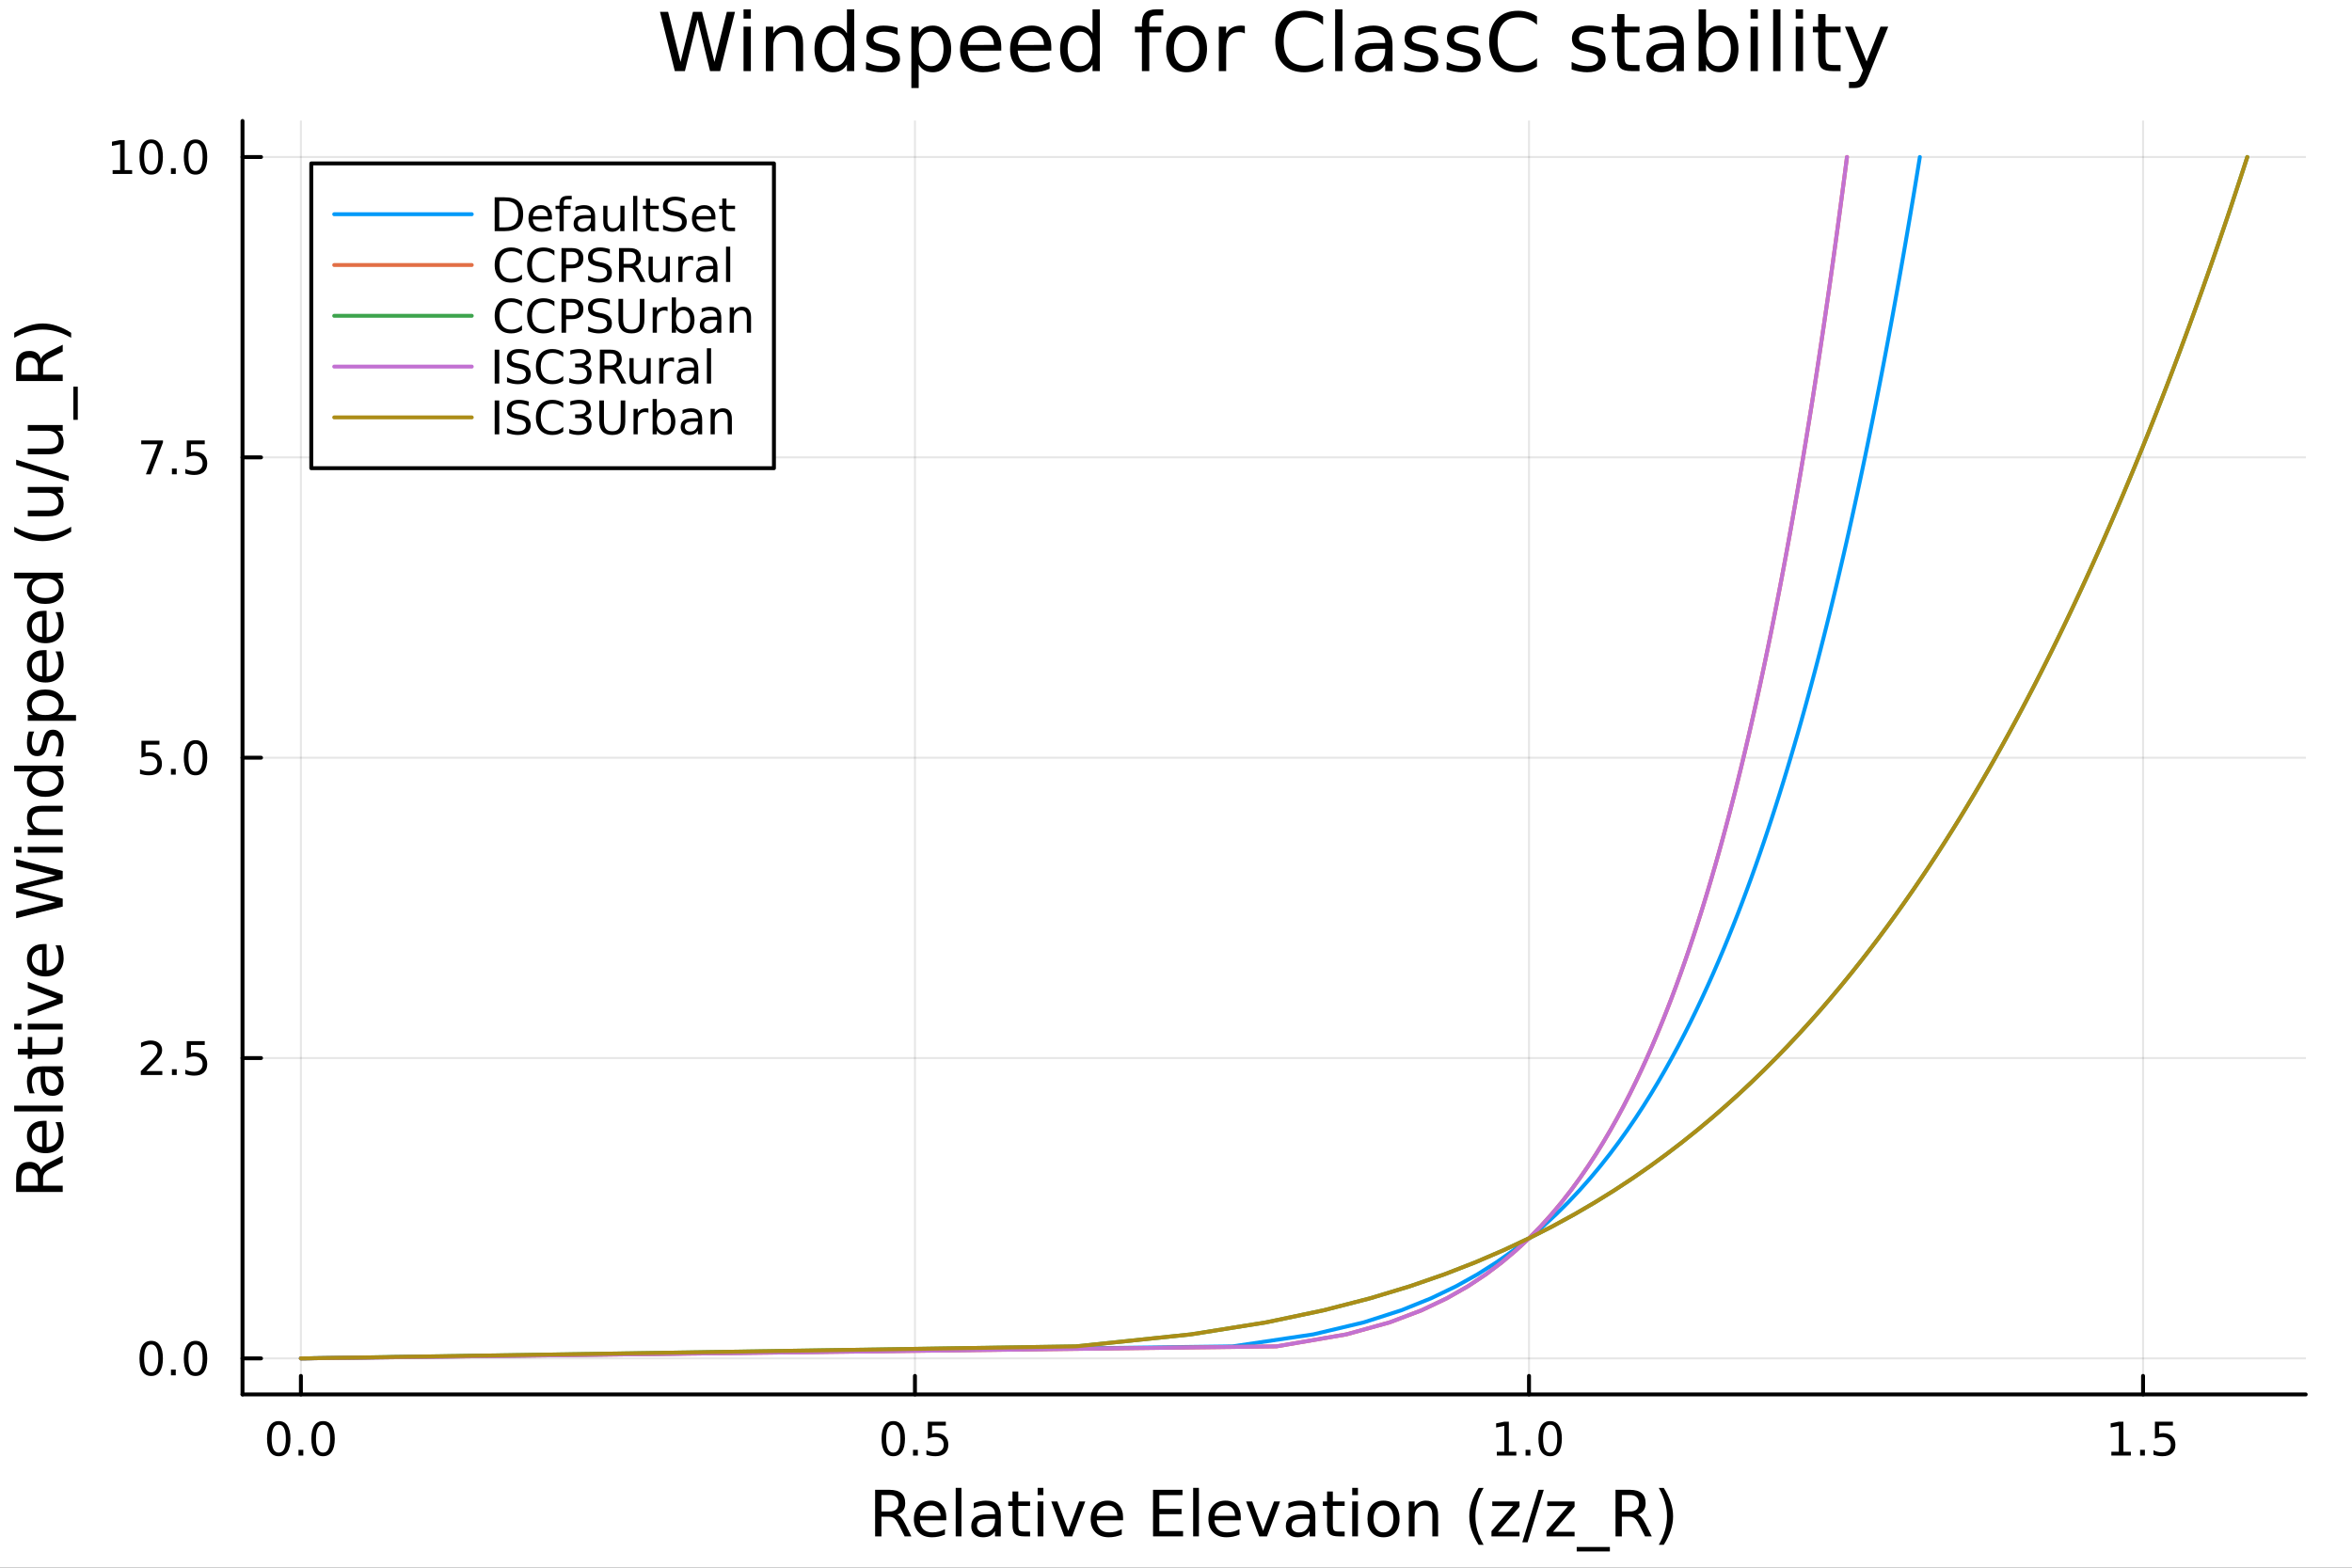<?xml version="1.0" encoding="utf-8"?>
<svg xmlns="http://www.w3.org/2000/svg" xmlns:xlink="http://www.w3.org/1999/xlink" width="600" height="400" viewBox="0 0 2400 1600">
<rect x="0" y="0" width="2400" height="1600" fill="#333333" stroke="none"/>
<defs>
  <clipPath id="clip540">
    <rect x="0" y="0" width="2400" height="1600"/>
  </clipPath>
</defs>
<path clip-path="url(#clip540)" d="M0 1600 L2400 1600 L2400 0 L0 0  Z" fill="#ffffff" fill-rule="evenodd" fill-opacity="1"/>
<defs>
  <clipPath id="clip541">
    <rect x="480" y="0" width="1681" height="1600"/>
  </clipPath>
</defs>
<path clip-path="url(#clip540)" d="M247.459 1423.18 L2352.76 1423.18 L2352.76 123.472 L247.459 123.472  Z" fill="#ffffff" fill-rule="evenodd" fill-opacity="1"/>
<defs>
  <clipPath id="clip542">
    <rect x="247" y="123" width="2106" height="1301"/>
  </clipPath>
</defs>
<polyline clip-path="url(#clip542)" style="stroke:#000000; stroke-linecap:round; stroke-linejoin:round; stroke-width:2; stroke-opacity:0.1; fill:none" points="307.043,1423.18 307.043,123.472 "/>
<polyline clip-path="url(#clip542)" style="stroke:#000000; stroke-linecap:round; stroke-linejoin:round; stroke-width:2; stroke-opacity:0.1; fill:none" points="933.624,1423.18 933.624,123.472 "/>
<polyline clip-path="url(#clip542)" style="stroke:#000000; stroke-linecap:round; stroke-linejoin:round; stroke-width:2; stroke-opacity:0.1; fill:none" points="1560.21,1423.18 1560.21,123.472 "/>
<polyline clip-path="url(#clip542)" style="stroke:#000000; stroke-linecap:round; stroke-linejoin:round; stroke-width:2; stroke-opacity:0.1; fill:none" points="2186.79,1423.18 2186.79,123.472 "/>
<polyline clip-path="url(#clip542)" style="stroke:#000000; stroke-linecap:round; stroke-linejoin:round; stroke-width:2; stroke-opacity:0.1; fill:none" points="247.459,1386.4 2352.76,1386.4 "/>
<polyline clip-path="url(#clip542)" style="stroke:#000000; stroke-linecap:round; stroke-linejoin:round; stroke-width:2; stroke-opacity:0.1; fill:none" points="247.459,1079.86 2352.76,1079.86 "/>
<polyline clip-path="url(#clip542)" style="stroke:#000000; stroke-linecap:round; stroke-linejoin:round; stroke-width:2; stroke-opacity:0.1; fill:none" points="247.459,773.326 2352.76,773.326 "/>
<polyline clip-path="url(#clip542)" style="stroke:#000000; stroke-linecap:round; stroke-linejoin:round; stroke-width:2; stroke-opacity:0.1; fill:none" points="247.459,466.791 2352.76,466.791 "/>
<polyline clip-path="url(#clip542)" style="stroke:#000000; stroke-linecap:round; stroke-linejoin:round; stroke-width:2; stroke-opacity:0.1; fill:none" points="247.459,160.256 2352.76,160.256 "/>
<polyline clip-path="url(#clip540)" style="stroke:#000000; stroke-linecap:round; stroke-linejoin:round; stroke-width:4; stroke-opacity:1; fill:none" points="247.459,1423.18 2352.76,1423.18 "/>
<polyline clip-path="url(#clip540)" style="stroke:#000000; stroke-linecap:round; stroke-linejoin:round; stroke-width:4; stroke-opacity:1; fill:none" points="307.043,1423.18 307.043,1404.28 "/>
<polyline clip-path="url(#clip540)" style="stroke:#000000; stroke-linecap:round; stroke-linejoin:round; stroke-width:4; stroke-opacity:1; fill:none" points="933.624,1423.18 933.624,1404.28 "/>
<polyline clip-path="url(#clip540)" style="stroke:#000000; stroke-linecap:round; stroke-linejoin:round; stroke-width:4; stroke-opacity:1; fill:none" points="1560.21,1423.18 1560.21,1404.28 "/>
<polyline clip-path="url(#clip540)" style="stroke:#000000; stroke-linecap:round; stroke-linejoin:round; stroke-width:4; stroke-opacity:1; fill:none" points="2186.79,1423.18 2186.79,1404.28 "/>
<path clip-path="url(#clip540)" d="M284.427 1454.1 Q280.816 1454.1 278.987 1457.66 Q277.182 1461.2 277.182 1468.33 Q277.182 1475.44 278.987 1479.01 Q280.816 1482.55 284.427 1482.55 Q288.061 1482.55 289.867 1479.01 Q291.695 1475.44 291.695 1468.33 Q291.695 1461.2 289.867 1457.66 Q288.061 1454.1 284.427 1454.1 M284.427 1450.39 Q290.237 1450.39 293.293 1455 Q296.371 1459.58 296.371 1468.33 Q296.371 1477.06 293.293 1481.67 Q290.237 1486.25 284.427 1486.25 Q278.617 1486.25 275.538 1481.67 Q272.483 1477.06 272.483 1468.33 Q272.483 1459.58 275.538 1455 Q278.617 1450.39 284.427 1450.39 Z" fill="#000000" fill-rule="nonzero" fill-opacity="1" /><path clip-path="url(#clip540)" d="M304.589 1479.7 L309.473 1479.7 L309.473 1485.58 L304.589 1485.58 L304.589 1479.7 Z" fill="#000000" fill-rule="nonzero" fill-opacity="1" /><path clip-path="url(#clip540)" d="M329.658 1454.1 Q326.047 1454.1 324.218 1457.66 Q322.413 1461.2 322.413 1468.33 Q322.413 1475.44 324.218 1479.01 Q326.047 1482.55 329.658 1482.55 Q333.292 1482.55 335.098 1479.01 Q336.927 1475.44 336.927 1468.33 Q336.927 1461.2 335.098 1457.66 Q333.292 1454.1 329.658 1454.1 M329.658 1450.39 Q335.468 1450.39 338.524 1455 Q341.603 1459.58 341.603 1468.33 Q341.603 1477.06 338.524 1481.67 Q335.468 1486.25 329.658 1486.25 Q323.848 1486.25 320.769 1481.67 Q317.714 1477.06 317.714 1468.33 Q317.714 1459.58 320.769 1455 Q323.848 1450.39 329.658 1450.39 Z" fill="#000000" fill-rule="nonzero" fill-opacity="1" /><path clip-path="url(#clip540)" d="M911.506 1454.1 Q907.895 1454.1 906.066 1457.66 Q904.261 1461.2 904.261 1468.33 Q904.261 1475.44 906.066 1479.01 Q907.895 1482.55 911.506 1482.55 Q915.14 1482.55 916.946 1479.01 Q918.775 1475.44 918.775 1468.33 Q918.775 1461.2 916.946 1457.66 Q915.14 1454.1 911.506 1454.1 M911.506 1450.39 Q917.316 1450.39 920.372 1455 Q923.451 1459.58 923.451 1468.33 Q923.451 1477.06 920.372 1481.67 Q917.316 1486.25 911.506 1486.25 Q905.696 1486.25 902.617 1481.67 Q899.562 1477.06 899.562 1468.33 Q899.562 1459.58 902.617 1455 Q905.696 1450.39 911.506 1450.39 Z" fill="#000000" fill-rule="nonzero" fill-opacity="1" /><path clip-path="url(#clip540)" d="M931.668 1479.7 L936.552 1479.7 L936.552 1485.58 L931.668 1485.58 L931.668 1479.7 Z" fill="#000000" fill-rule="nonzero" fill-opacity="1" /><path clip-path="url(#clip540)" d="M946.784 1451.02 L965.14 1451.02 L965.14 1454.96 L951.066 1454.96 L951.066 1463.43 Q952.085 1463.08 953.103 1462.92 Q954.122 1462.73 955.14 1462.73 Q960.927 1462.73 964.307 1465.9 Q967.686 1469.08 967.686 1474.49 Q967.686 1480.07 964.214 1483.17 Q960.742 1486.25 954.423 1486.25 Q952.247 1486.25 949.978 1485.88 Q947.733 1485.51 945.325 1484.77 L945.325 1480.07 Q947.409 1481.2 949.631 1481.76 Q951.853 1482.32 954.33 1482.32 Q958.335 1482.32 960.673 1480.21 Q963.01 1478.1 963.01 1474.49 Q963.01 1470.88 960.673 1468.77 Q958.335 1466.67 954.33 1466.67 Q952.455 1466.67 950.58 1467.08 Q948.728 1467.5 946.784 1468.38 L946.784 1451.02 Z" fill="#000000" fill-rule="nonzero" fill-opacity="1" /><path clip-path="url(#clip540)" d="M1527.36 1481.64 L1535 1481.64 L1535 1455.28 L1526.69 1456.95 L1526.69 1452.69 L1534.95 1451.02 L1539.63 1451.02 L1539.63 1481.64 L1547.27 1481.64 L1547.27 1485.58 L1527.36 1485.58 L1527.36 1481.64 Z" fill="#000000" fill-rule="nonzero" fill-opacity="1" /><path clip-path="url(#clip540)" d="M1556.71 1479.7 L1561.59 1479.7 L1561.59 1485.58 L1556.71 1485.58 L1556.71 1479.7 Z" fill="#000000" fill-rule="nonzero" fill-opacity="1" /><path clip-path="url(#clip540)" d="M1581.78 1454.1 Q1578.17 1454.1 1576.34 1457.66 Q1574.53 1461.2 1574.53 1468.33 Q1574.53 1475.44 1576.34 1479.01 Q1578.17 1482.55 1581.78 1482.55 Q1585.41 1482.55 1587.22 1479.01 Q1589.05 1475.44 1589.05 1468.33 Q1589.05 1461.2 1587.22 1457.66 Q1585.41 1454.1 1581.78 1454.1 M1581.78 1450.39 Q1587.59 1450.39 1590.65 1455 Q1593.72 1459.58 1593.72 1468.33 Q1593.72 1477.06 1590.65 1481.67 Q1587.59 1486.25 1581.78 1486.25 Q1575.97 1486.25 1572.89 1481.67 Q1569.84 1477.06 1569.84 1468.33 Q1569.84 1459.58 1572.89 1455 Q1575.97 1450.39 1581.78 1450.39 Z" fill="#000000" fill-rule="nonzero" fill-opacity="1" /><path clip-path="url(#clip540)" d="M2154.44 1481.64 L2162.08 1481.64 L2162.08 1455.28 L2153.77 1456.95 L2153.77 1452.69 L2162.03 1451.02 L2166.71 1451.02 L2166.71 1481.64 L2174.34 1481.64 L2174.34 1485.58 L2154.44 1485.58 L2154.44 1481.64 Z" fill="#000000" fill-rule="nonzero" fill-opacity="1" /><path clip-path="url(#clip540)" d="M2183.79 1479.7 L2188.67 1479.7 L2188.67 1485.58 L2183.79 1485.58 L2183.79 1479.7 Z" fill="#000000" fill-rule="nonzero" fill-opacity="1" /><path clip-path="url(#clip540)" d="M2198.91 1451.02 L2217.26 1451.02 L2217.26 1454.96 L2203.19 1454.96 L2203.19 1463.43 Q2204.21 1463.08 2205.22 1462.92 Q2206.24 1462.73 2207.26 1462.73 Q2213.05 1462.73 2216.43 1465.9 Q2219.81 1469.08 2219.81 1474.49 Q2219.81 1480.07 2216.34 1483.17 Q2212.86 1486.25 2206.54 1486.25 Q2204.37 1486.25 2202.1 1485.88 Q2199.85 1485.51 2197.45 1484.77 L2197.45 1480.07 Q2199.53 1481.2 2201.75 1481.76 Q2203.97 1482.32 2206.45 1482.32 Q2210.46 1482.32 2212.79 1480.21 Q2215.13 1478.1 2215.13 1474.49 Q2215.13 1470.88 2212.79 1468.77 Q2210.46 1466.67 2206.45 1466.67 Q2204.58 1466.67 2202.7 1467.08 Q2200.85 1467.5 2198.91 1468.38 L2198.91 1451.02 Z" fill="#000000" fill-rule="nonzero" fill-opacity="1" /><path clip-path="url(#clip540)" d="M915.523 1545.76 Q917.592 1546.46 919.534 1548.76 Q921.507 1551.05 923.48 1555.06 L930.005 1568.04 L923.098 1568.04 L917.019 1555.85 Q914.664 1551.08 912.436 1549.52 Q910.24 1547.96 906.42 1547.96 L899.418 1547.96 L899.418 1568.04 L892.989 1568.04 L892.989 1520.52 L907.502 1520.52 Q915.65 1520.52 919.661 1523.93 Q923.671 1527.34 923.671 1534.21 Q923.671 1538.7 921.571 1541.66 Q919.502 1544.62 915.523 1545.76 M899.418 1525.81 L899.418 1542.68 L907.502 1542.68 Q912.149 1542.68 914.505 1540.54 Q916.892 1538.38 916.892 1534.21 Q916.892 1530.04 914.505 1527.94 Q912.149 1525.81 907.502 1525.81 L899.418 1525.81 Z" fill="#000000" fill-rule="nonzero" fill-opacity="1" /><path clip-path="url(#clip540)" d="M965.589 1548.76 L965.589 1551.62 L938.662 1551.62 Q939.044 1557.67 942.291 1560.85 Q945.569 1564 951.394 1564 Q954.768 1564 957.919 1563.17 Q961.102 1562.35 964.221 1560.69 L964.221 1566.23 Q961.07 1567.57 957.76 1568.27 Q954.449 1568.97 951.044 1568.97 Q942.514 1568.97 937.517 1564 Q932.551 1559.04 932.551 1550.57 Q932.551 1541.82 937.262 1536.69 Q942.004 1531.54 950.025 1531.54 Q957.219 1531.54 961.388 1536.18 Q965.589 1540.8 965.589 1548.76 M959.733 1547.04 Q959.669 1542.23 957.028 1539.37 Q954.418 1536.5 950.089 1536.5 Q945.187 1536.5 942.227 1539.27 Q939.299 1542.04 938.853 1547.07 L959.733 1547.04 Z" fill="#000000" fill-rule="nonzero" fill-opacity="1" /><path clip-path="url(#clip540)" d="M975.202 1518.52 L981.058 1518.52 L981.058 1568.04 L975.202 1568.04 L975.202 1518.52 Z" fill="#000000" fill-rule="nonzero" fill-opacity="1" /><path clip-path="url(#clip540)" d="M1009.51 1550.12 Q1002.42 1550.12 999.678 1551.75 Q996.941 1553.37 996.941 1557.29 Q996.941 1560.4 998.978 1562.25 Q1001.05 1564.07 1004.58 1564.07 Q1009.45 1564.07 1012.38 1560.63 Q1015.34 1557.16 1015.34 1551.43 L1015.34 1550.12 L1009.51 1550.12 M1021.19 1547.71 L1021.19 1568.04 L1015.34 1568.04 L1015.34 1562.63 Q1013.33 1565.88 1010.34 1567.44 Q1007.35 1568.97 1003.02 1568.97 Q997.545 1568.97 994.299 1565.91 Q991.084 1562.82 991.084 1557.67 Q991.084 1551.65 995.094 1548.6 Q999.137 1545.54 1007.13 1545.54 L1015.34 1545.54 L1015.34 1544.97 Q1015.34 1540.93 1012.66 1538.73 Q1010.02 1536.5 1005.22 1536.5 Q1002.16 1536.5 999.264 1537.23 Q996.368 1537.97 993.694 1539.43 L993.694 1534.02 Q996.909 1532.78 999.932 1532.17 Q1002.96 1531.54 1005.82 1531.54 Q1013.56 1531.54 1017.37 1535.55 Q1021.19 1539.56 1021.19 1547.71 Z" fill="#000000" fill-rule="nonzero" fill-opacity="1" /><path clip-path="url(#clip540)" d="M1039.05 1522.27 L1039.05 1532.4 L1051.11 1532.4 L1051.11 1536.95 L1039.05 1536.95 L1039.05 1556.3 Q1039.05 1560.66 1040.23 1561.9 Q1041.44 1563.14 1045.1 1563.14 L1051.11 1563.14 L1051.11 1568.04 L1045.1 1568.04 Q1038.32 1568.04 1035.74 1565.53 Q1033.16 1562.98 1033.16 1556.3 L1033.16 1536.95 L1028.86 1536.95 L1028.86 1532.4 L1033.16 1532.4 L1033.16 1522.27 L1039.05 1522.27 Z" fill="#000000" fill-rule="nonzero" fill-opacity="1" /><path clip-path="url(#clip540)" d="M1058.82 1532.4 L1064.67 1532.4 L1064.67 1568.04 L1058.82 1568.04 L1058.82 1532.4 M1058.82 1518.52 L1064.67 1518.52 L1064.67 1525.93 L1058.82 1525.93 L1058.82 1518.52 Z" fill="#000000" fill-rule="nonzero" fill-opacity="1" /><path clip-path="url(#clip540)" d="M1072.72 1532.4 L1078.93 1532.4 L1090.07 1562.31 L1101.21 1532.4 L1107.42 1532.4 L1094.05 1568.04 L1086.09 1568.04 L1072.72 1532.4 Z" fill="#000000" fill-rule="nonzero" fill-opacity="1" /><path clip-path="url(#clip540)" d="M1145.99 1548.76 L1145.99 1551.62 L1119.07 1551.62 Q1119.45 1557.67 1122.7 1560.85 Q1125.97 1564 1131.8 1564 Q1135.17 1564 1138.32 1563.17 Q1141.51 1562.35 1144.62 1560.69 L1144.62 1566.23 Q1141.47 1567.57 1138.16 1568.27 Q1134.85 1568.97 1131.45 1568.97 Q1122.92 1568.97 1117.92 1564 Q1112.96 1559.04 1112.96 1550.57 Q1112.96 1541.82 1117.67 1536.69 Q1122.41 1531.54 1130.43 1531.54 Q1137.62 1531.54 1141.79 1536.18 Q1145.99 1540.8 1145.99 1548.76 M1140.14 1547.04 Q1140.07 1542.23 1137.43 1539.37 Q1134.82 1536.5 1130.49 1536.5 Q1125.59 1536.5 1122.63 1539.27 Q1119.7 1542.04 1119.26 1547.07 L1140.14 1547.04 Z" fill="#000000" fill-rule="nonzero" fill-opacity="1" /><path clip-path="url(#clip540)" d="M1176.58 1520.52 L1206.63 1520.52 L1206.63 1525.93 L1183.01 1525.93 L1183.01 1540 L1205.64 1540 L1205.64 1545.41 L1183.01 1545.41 L1183.01 1562.63 L1207.2 1562.63 L1207.2 1568.04 L1176.58 1568.04 L1176.58 1520.52 Z" fill="#000000" fill-rule="nonzero" fill-opacity="1" /><path clip-path="url(#clip540)" d="M1217.51 1518.52 L1223.37 1518.52 L1223.37 1568.04 L1217.51 1568.04 L1217.51 1518.52 Z" fill="#000000" fill-rule="nonzero" fill-opacity="1" /><path clip-path="url(#clip540)" d="M1266.11 1548.76 L1266.11 1551.62 L1239.19 1551.62 Q1239.57 1557.67 1242.82 1560.85 Q1246.09 1564 1251.92 1564 Q1255.29 1564 1258.44 1563.17 Q1261.63 1562.35 1264.75 1560.69 L1264.75 1566.23 Q1261.59 1567.57 1258.28 1568.27 Q1254.97 1568.97 1251.57 1568.97 Q1243.04 1568.97 1238.04 1564 Q1233.08 1559.04 1233.08 1550.57 Q1233.08 1541.82 1237.79 1536.69 Q1242.53 1531.54 1250.55 1531.54 Q1257.74 1531.54 1261.91 1536.18 Q1266.11 1540.8 1266.11 1548.76 M1260.26 1547.04 Q1260.19 1542.23 1257.55 1539.37 Q1254.94 1536.5 1250.61 1536.5 Q1245.71 1536.5 1242.75 1539.27 Q1239.82 1542.04 1239.38 1547.07 L1260.26 1547.04 Z" fill="#000000" fill-rule="nonzero" fill-opacity="1" /><path clip-path="url(#clip540)" d="M1271.53 1532.4 L1277.73 1532.4 L1288.87 1562.31 L1300.01 1532.4 L1306.22 1532.4 L1292.85 1568.04 L1284.89 1568.04 L1271.53 1532.4 Z" fill="#000000" fill-rule="nonzero" fill-opacity="1" /><path clip-path="url(#clip540)" d="M1330.5 1550.12 Q1323.41 1550.12 1320.67 1551.75 Q1317.93 1553.37 1317.93 1557.29 Q1317.93 1560.4 1319.97 1562.25 Q1322.04 1564.07 1325.57 1564.07 Q1330.44 1564.07 1333.37 1560.63 Q1336.33 1557.16 1336.33 1551.43 L1336.33 1550.12 L1330.5 1550.12 M1342.18 1547.71 L1342.18 1568.04 L1336.33 1568.04 L1336.33 1562.63 Q1334.32 1565.88 1331.33 1567.44 Q1328.34 1568.97 1324.01 1568.97 Q1318.54 1568.97 1315.29 1565.91 Q1312.07 1562.82 1312.07 1557.67 Q1312.07 1551.65 1316.09 1548.6 Q1320.13 1545.54 1328.12 1545.54 L1336.33 1545.54 L1336.33 1544.97 Q1336.33 1540.93 1333.65 1538.73 Q1331.01 1536.5 1326.21 1536.5 Q1323.15 1536.5 1320.25 1537.23 Q1317.36 1537.97 1314.68 1539.43 L1314.68 1534.02 Q1317.9 1532.78 1320.92 1532.17 Q1323.95 1531.54 1326.81 1531.54 Q1334.55 1531.54 1338.37 1535.55 Q1342.18 1539.56 1342.18 1547.71 Z" fill="#000000" fill-rule="nonzero" fill-opacity="1" /><path clip-path="url(#clip540)" d="M1360.04 1522.27 L1360.04 1532.4 L1372.1 1532.4 L1372.1 1536.95 L1360.04 1536.95 L1360.04 1556.3 Q1360.04 1560.66 1361.22 1561.9 Q1362.43 1563.14 1366.09 1563.14 L1372.1 1563.14 L1372.1 1568.04 L1366.09 1568.04 Q1359.31 1568.04 1356.73 1565.53 Q1354.15 1562.98 1354.15 1556.3 L1354.15 1536.95 L1349.86 1536.95 L1349.86 1532.4 L1354.15 1532.4 L1354.15 1522.27 L1360.04 1522.27 Z" fill="#000000" fill-rule="nonzero" fill-opacity="1" /><path clip-path="url(#clip540)" d="M1379.81 1532.4 L1385.66 1532.4 L1385.66 1568.04 L1379.81 1568.04 L1379.81 1532.4 M1379.81 1518.52 L1385.66 1518.52 L1385.66 1525.93 L1379.81 1525.93 L1379.81 1518.52 Z" fill="#000000" fill-rule="nonzero" fill-opacity="1" /><path clip-path="url(#clip540)" d="M1411.73 1536.5 Q1407.02 1536.5 1404.28 1540.19 Q1401.54 1543.85 1401.54 1550.25 Q1401.54 1556.65 1404.25 1560.34 Q1406.99 1564 1411.73 1564 Q1416.41 1564 1419.15 1560.31 Q1421.88 1556.62 1421.88 1550.25 Q1421.88 1543.92 1419.15 1540.23 Q1416.41 1536.5 1411.73 1536.5 M1411.73 1531.54 Q1419.37 1531.54 1423.73 1536.5 Q1428.09 1541.47 1428.09 1550.25 Q1428.09 1559 1423.73 1564 Q1419.37 1568.97 1411.73 1568.97 Q1404.06 1568.97 1399.7 1564 Q1395.37 1559 1395.37 1550.25 Q1395.37 1541.47 1399.7 1536.5 Q1404.06 1531.54 1411.73 1531.54 Z" fill="#000000" fill-rule="nonzero" fill-opacity="1" /><path clip-path="url(#clip540)" d="M1467.43 1546.53 L1467.43 1568.04 L1461.57 1568.04 L1461.57 1546.72 Q1461.57 1541.66 1459.6 1539.14 Q1457.63 1536.63 1453.68 1536.63 Q1448.94 1536.63 1446.2 1539.65 Q1443.46 1542.68 1443.46 1547.9 L1443.46 1568.04 L1437.57 1568.04 L1437.57 1532.4 L1443.46 1532.4 L1443.46 1537.93 Q1445.56 1534.72 1448.4 1533.13 Q1451.26 1531.54 1454.98 1531.54 Q1461.13 1531.54 1464.28 1535.36 Q1467.43 1539.14 1467.43 1546.53 Z" fill="#000000" fill-rule="nonzero" fill-opacity="1" /><path clip-path="url(#clip540)" d="M1513.9 1518.58 Q1509.63 1525.9 1507.57 1533.06 Q1505.5 1540.23 1505.5 1547.58 Q1505.5 1554.93 1507.57 1562.16 Q1509.67 1569.35 1513.9 1576.64 L1508.81 1576.64 Q1504.03 1569.16 1501.65 1561.93 Q1499.29 1554.71 1499.29 1547.58 Q1499.29 1540.48 1501.65 1533.29 Q1504 1526.09 1508.81 1518.58 L1513.9 1518.58 Z" fill="#000000" fill-rule="nonzero" fill-opacity="1" /><path clip-path="url(#clip540)" d="M1522.72 1532.4 L1550.53 1532.4 L1550.53 1537.74 L1528.51 1563.37 L1550.53 1563.37 L1550.53 1568.04 L1521.92 1568.04 L1521.92 1562.7 L1543.95 1537.07 L1522.72 1537.07 L1522.72 1532.4 Z" fill="#000000" fill-rule="nonzero" fill-opacity="1" /><path clip-path="url(#clip540)" d="M1569.89 1520.52 L1575.3 1520.52 L1558.75 1574.09 L1553.34 1574.09 L1569.89 1520.52 Z" fill="#000000" fill-rule="nonzero" fill-opacity="1" /><path clip-path="url(#clip540)" d="M1578.89 1532.4 L1606.71 1532.4 L1606.71 1537.74 L1584.69 1563.37 L1606.71 1563.37 L1606.71 1568.04 L1578.1 1568.04 L1578.1 1562.7 L1600.12 1537.07 L1578.89 1537.07 L1578.89 1532.4 Z" fill="#000000" fill-rule="nonzero" fill-opacity="1" /><path clip-path="url(#clip540)" d="M1642.74 1578.87 L1642.74 1583.42 L1608.88 1583.42 L1608.88 1578.87 L1642.74 1578.87 Z" fill="#000000" fill-rule="nonzero" fill-opacity="1" /><path clip-path="url(#clip540)" d="M1671.04 1545.76 Q1673.11 1546.46 1675.05 1548.76 Q1677.02 1551.05 1678.99 1555.06 L1685.52 1568.04 L1678.61 1568.04 L1672.53 1555.85 Q1670.18 1551.08 1667.95 1549.52 Q1665.75 1547.96 1661.93 1547.96 L1654.93 1547.96 L1654.93 1568.04 L1648.5 1568.04 L1648.5 1520.52 L1663.02 1520.52 Q1671.16 1520.52 1675.17 1523.93 Q1679.19 1527.34 1679.19 1534.21 Q1679.19 1538.7 1677.08 1541.66 Q1675.02 1544.62 1671.04 1545.76 M1654.93 1525.81 L1654.93 1542.68 L1663.02 1542.68 Q1667.66 1542.68 1670.02 1540.54 Q1672.41 1538.38 1672.41 1534.21 Q1672.41 1530.04 1670.02 1527.94 Q1667.66 1525.81 1663.02 1525.81 L1654.93 1525.81 Z" fill="#000000" fill-rule="nonzero" fill-opacity="1" /><path clip-path="url(#clip540)" d="M1692.62 1518.58 L1697.71 1518.58 Q1702.48 1526.09 1704.84 1533.29 Q1707.23 1540.48 1707.23 1547.58 Q1707.23 1554.71 1704.84 1561.93 Q1702.48 1569.16 1697.71 1576.64 L1692.62 1576.64 Q1696.85 1569.35 1698.92 1562.16 Q1701.02 1554.93 1701.02 1547.58 Q1701.02 1540.23 1698.92 1533.06 Q1696.85 1525.9 1692.62 1518.58 Z" fill="#000000" fill-rule="nonzero" fill-opacity="1" /><polyline clip-path="url(#clip540)" style="stroke:#000000; stroke-linecap:round; stroke-linejoin:round; stroke-width:4; stroke-opacity:1; fill:none" points="247.459,1423.18 247.459,123.472 "/>
<polyline clip-path="url(#clip540)" style="stroke:#000000; stroke-linecap:round; stroke-linejoin:round; stroke-width:4; stroke-opacity:1; fill:none" points="247.459,1386.4 266.356,1386.4 "/>
<polyline clip-path="url(#clip540)" style="stroke:#000000; stroke-linecap:round; stroke-linejoin:round; stroke-width:4; stroke-opacity:1; fill:none" points="247.459,1079.86 266.356,1079.86 "/>
<polyline clip-path="url(#clip540)" style="stroke:#000000; stroke-linecap:round; stroke-linejoin:round; stroke-width:4; stroke-opacity:1; fill:none" points="247.459,773.326 266.356,773.326 "/>
<polyline clip-path="url(#clip540)" style="stroke:#000000; stroke-linecap:round; stroke-linejoin:round; stroke-width:4; stroke-opacity:1; fill:none" points="247.459,466.791 266.356,466.791 "/>
<polyline clip-path="url(#clip540)" style="stroke:#000000; stroke-linecap:round; stroke-linejoin:round; stroke-width:4; stroke-opacity:1; fill:none" points="247.459,160.256 266.356,160.256 "/>
<path clip-path="url(#clip540)" d="M154.283 1372.19 Q150.672 1372.19 148.843 1375.76 Q147.038 1379.3 147.038 1386.43 Q147.038 1393.54 148.843 1397.1 Q150.672 1400.64 154.283 1400.64 Q157.917 1400.64 159.723 1397.1 Q161.552 1393.54 161.552 1386.43 Q161.552 1379.3 159.723 1375.76 Q157.917 1372.19 154.283 1372.19 M154.283 1368.49 Q160.093 1368.49 163.149 1373.1 Q166.227 1377.68 166.227 1386.43 Q166.227 1395.16 163.149 1399.76 Q160.093 1404.35 154.283 1404.35 Q148.473 1404.35 145.394 1399.76 Q142.339 1395.16 142.339 1386.43 Q142.339 1377.68 145.394 1373.1 Q148.473 1368.49 154.283 1368.49 Z" fill="#000000" fill-rule="nonzero" fill-opacity="1" /><path clip-path="url(#clip540)" d="M174.445 1397.8 L179.329 1397.8 L179.329 1403.68 L174.445 1403.68 L174.445 1397.8 Z" fill="#000000" fill-rule="nonzero" fill-opacity="1" /><path clip-path="url(#clip540)" d="M199.514 1372.19 Q195.903 1372.19 194.075 1375.76 Q192.269 1379.3 192.269 1386.43 Q192.269 1393.54 194.075 1397.1 Q195.903 1400.64 199.514 1400.64 Q203.149 1400.64 204.954 1397.1 Q206.783 1393.54 206.783 1386.43 Q206.783 1379.3 204.954 1375.76 Q203.149 1372.19 199.514 1372.19 M199.514 1368.49 Q205.324 1368.49 208.38 1373.1 Q211.459 1377.68 211.459 1386.43 Q211.459 1395.16 208.38 1399.76 Q205.324 1404.35 199.514 1404.35 Q193.704 1404.35 190.625 1399.76 Q187.57 1395.16 187.57 1386.43 Q187.57 1377.68 190.625 1373.1 Q193.704 1368.49 199.514 1368.49 Z" fill="#000000" fill-rule="nonzero" fill-opacity="1" /><path clip-path="url(#clip540)" d="M149.306 1093.21 L165.626 1093.21 L165.626 1097.14 L143.681 1097.14 L143.681 1093.21 Q146.343 1090.45 150.927 1085.82 Q155.533 1081.17 156.714 1079.83 Q158.959 1077.3 159.839 1075.57 Q160.741 1073.81 160.741 1072.12 Q160.741 1069.36 158.797 1067.63 Q156.876 1065.89 153.774 1065.89 Q151.575 1065.89 149.121 1066.65 Q146.691 1067.42 143.913 1068.97 L143.913 1064.25 Q146.737 1063.11 149.191 1062.53 Q151.644 1061.96 153.681 1061.96 Q159.052 1061.96 162.246 1064.64 Q165.44 1067.33 165.44 1071.82 Q165.44 1073.95 164.63 1075.87 Q163.843 1077.77 161.737 1080.36 Q161.158 1081.03 158.056 1084.25 Q154.954 1087.44 149.306 1093.21 Z" fill="#000000" fill-rule="nonzero" fill-opacity="1" /><path clip-path="url(#clip540)" d="M175.44 1091.26 L180.325 1091.26 L180.325 1097.14 L175.44 1097.14 L175.44 1091.26 Z" fill="#000000" fill-rule="nonzero" fill-opacity="1" /><path clip-path="url(#clip540)" d="M190.556 1062.58 L208.912 1062.58 L208.912 1066.52 L194.838 1066.52 L194.838 1074.99 Q195.857 1074.64 196.875 1074.48 Q197.894 1074.29 198.912 1074.29 Q204.699 1074.29 208.079 1077.47 Q211.459 1080.64 211.459 1086.05 Q211.459 1091.63 207.987 1094.73 Q204.514 1097.81 198.195 1097.81 Q196.019 1097.81 193.75 1097.44 Q191.505 1097.07 189.098 1096.33 L189.098 1091.63 Q191.181 1092.77 193.403 1093.32 Q195.625 1093.88 198.102 1093.88 Q202.107 1093.88 204.445 1091.77 Q206.783 1089.66 206.783 1086.05 Q206.783 1082.44 204.445 1080.34 Q202.107 1078.23 198.102 1078.23 Q196.227 1078.23 194.352 1078.65 Q192.5 1079.06 190.556 1079.94 L190.556 1062.58 Z" fill="#000000" fill-rule="nonzero" fill-opacity="1" /><path clip-path="url(#clip540)" d="M144.329 756.046 L162.686 756.046 L162.686 759.981 L148.612 759.981 L148.612 768.453 Q149.63 768.106 150.649 767.944 Q151.667 767.759 152.686 767.759 Q158.473 767.759 161.852 770.93 Q165.232 774.101 165.232 779.518 Q165.232 785.097 161.76 788.199 Q158.288 791.277 151.968 791.277 Q149.792 791.277 147.524 790.907 Q145.279 790.537 142.871 789.796 L142.871 785.097 Q144.954 786.231 147.177 786.787 Q149.399 787.342 151.876 787.342 Q155.88 787.342 158.218 785.236 Q160.556 783.129 160.556 779.518 Q160.556 775.907 158.218 773.801 Q155.88 771.694 151.876 771.694 Q150.001 771.694 148.126 772.111 Q146.274 772.527 144.329 773.407 L144.329 756.046 Z" fill="#000000" fill-rule="nonzero" fill-opacity="1" /><path clip-path="url(#clip540)" d="M174.445 784.726 L179.329 784.726 L179.329 790.606 L174.445 790.606 L174.445 784.726 Z" fill="#000000" fill-rule="nonzero" fill-opacity="1" /><path clip-path="url(#clip540)" d="M199.514 759.125 Q195.903 759.125 194.075 762.689 Q192.269 766.231 192.269 773.361 Q192.269 780.467 194.075 784.032 Q195.903 787.574 199.514 787.574 Q203.149 787.574 204.954 784.032 Q206.783 780.467 206.783 773.361 Q206.783 766.231 204.954 762.689 Q203.149 759.125 199.514 759.125 M199.514 755.421 Q205.324 755.421 208.38 760.027 Q211.459 764.611 211.459 773.361 Q211.459 782.088 208.38 786.694 Q205.324 791.277 199.514 791.277 Q193.704 791.277 190.625 786.694 Q187.57 782.088 187.57 773.361 Q187.57 764.611 190.625 760.027 Q193.704 755.421 199.514 755.421 Z" fill="#000000" fill-rule="nonzero" fill-opacity="1" /><path clip-path="url(#clip540)" d="M144.098 449.511 L166.32 449.511 L166.32 451.502 L153.774 484.071 L148.89 484.071 L160.695 453.446 L144.098 453.446 L144.098 449.511 Z" fill="#000000" fill-rule="nonzero" fill-opacity="1" /><path clip-path="url(#clip540)" d="M175.44 478.192 L180.325 478.192 L180.325 484.071 L175.44 484.071 L175.44 478.192 Z" fill="#000000" fill-rule="nonzero" fill-opacity="1" /><path clip-path="url(#clip540)" d="M190.556 449.511 L208.912 449.511 L208.912 453.446 L194.838 453.446 L194.838 461.918 Q195.857 461.571 196.875 461.409 Q197.894 461.224 198.912 461.224 Q204.699 461.224 208.079 464.395 Q211.459 467.567 211.459 472.983 Q211.459 478.562 207.987 481.664 Q204.514 484.742 198.195 484.742 Q196.019 484.742 193.75 484.372 Q191.505 484.002 189.098 483.261 L189.098 478.562 Q191.181 479.696 193.403 480.252 Q195.625 480.807 198.102 480.807 Q202.107 480.807 204.445 478.701 Q206.783 476.594 206.783 472.983 Q206.783 469.372 204.445 467.266 Q202.107 465.159 198.102 465.159 Q196.227 465.159 194.352 465.576 Q192.5 465.993 190.556 466.872 L190.556 449.511 Z" fill="#000000" fill-rule="nonzero" fill-opacity="1" /><path clip-path="url(#clip540)" d="M114.931 173.601 L122.57 173.601 L122.57 147.236 L114.26 148.902 L114.26 144.643 L122.524 142.976 L127.2 142.976 L127.2 173.601 L134.839 173.601 L134.839 177.536 L114.931 177.536 L114.931 173.601 Z" fill="#000000" fill-rule="nonzero" fill-opacity="1" /><path clip-path="url(#clip540)" d="M154.283 146.055 Q150.672 146.055 148.843 149.62 Q147.038 153.161 147.038 160.291 Q147.038 167.397 148.843 170.962 Q150.672 174.504 154.283 174.504 Q157.917 174.504 159.723 170.962 Q161.552 167.397 161.552 160.291 Q161.552 153.161 159.723 149.62 Q157.917 146.055 154.283 146.055 M154.283 142.351 Q160.093 142.351 163.149 146.958 Q166.227 151.541 166.227 160.291 Q166.227 169.018 163.149 173.624 Q160.093 178.208 154.283 178.208 Q148.473 178.208 145.394 173.624 Q142.339 169.018 142.339 160.291 Q142.339 151.541 145.394 146.958 Q148.473 142.351 154.283 142.351 Z" fill="#000000" fill-rule="nonzero" fill-opacity="1" /><path clip-path="url(#clip540)" d="M174.445 171.657 L179.329 171.657 L179.329 177.536 L174.445 177.536 L174.445 171.657 Z" fill="#000000" fill-rule="nonzero" fill-opacity="1" /><path clip-path="url(#clip540)" d="M199.514 146.055 Q195.903 146.055 194.075 149.62 Q192.269 153.161 192.269 160.291 Q192.269 167.397 194.075 170.962 Q195.903 174.504 199.514 174.504 Q203.149 174.504 204.954 170.962 Q206.783 167.397 206.783 160.291 Q206.783 153.161 204.954 149.62 Q203.149 146.055 199.514 146.055 M199.514 142.351 Q205.324 142.351 208.38 146.958 Q211.459 151.541 211.459 160.291 Q211.459 169.018 208.38 173.624 Q205.324 178.208 199.514 178.208 Q193.704 178.208 190.625 173.624 Q187.57 169.018 187.57 160.291 Q187.57 151.541 190.625 146.958 Q193.704 142.351 199.514 142.351 Z" fill="#000000" fill-rule="nonzero" fill-opacity="1" /><path clip-path="url(#clip540)" d="M41.724 1193.99 Q42.424 1191.92 44.716 1189.98 Q47.008 1188 51.018 1186.03 L64.004 1179.51 L64.004 1186.41 L51.814 1192.49 Q47.039 1194.85 45.48 1197.08 Q43.92 1199.27 43.92 1203.09 L43.92 1210.09 L64.004 1210.09 L64.004 1216.52 L16.484 1216.52 L16.484 1202.01 Q16.484 1193.86 19.89 1189.85 Q23.296 1185.84 30.17 1185.84 Q34.658 1185.84 37.618 1187.94 Q40.578 1190.01 41.724 1193.99 M21.768 1210.09 L38.637 1210.09 L38.637 1202.01 Q38.637 1197.36 36.504 1195.01 Q34.34 1192.62 30.17 1192.62 Q26.001 1192.62 23.9 1195.01 Q21.768 1197.36 21.768 1202.01 L21.768 1210.09 Z" fill="#000000" fill-rule="nonzero" fill-opacity="1" /><path clip-path="url(#clip540)" d="M44.716 1143.92 L47.581 1143.92 L47.581 1170.85 Q53.628 1170.47 56.811 1167.22 Q59.962 1163.94 59.962 1158.12 Q59.962 1154.74 59.134 1151.59 Q58.307 1148.41 56.652 1145.29 L62.19 1145.29 Q63.527 1148.44 64.227 1151.75 Q64.927 1155.06 64.927 1158.47 Q64.927 1167 59.962 1171.99 Q54.997 1176.96 46.53 1176.96 Q37.777 1176.96 32.653 1172.25 Q27.497 1167.51 27.497 1159.49 Q27.497 1152.29 32.144 1148.12 Q36.759 1143.92 44.716 1143.92 M42.997 1149.78 Q38.191 1149.84 35.327 1152.48 Q32.462 1155.09 32.462 1159.42 Q32.462 1164.32 35.231 1167.28 Q38 1170.21 43.029 1170.66 L42.997 1149.78 Z" fill="#000000" fill-rule="nonzero" fill-opacity="1" /><path clip-path="url(#clip540)" d="M14.479 1134.31 L14.479 1128.45 L64.004 1128.45 L64.004 1134.31 L14.479 1134.31 Z" fill="#000000" fill-rule="nonzero" fill-opacity="1" /><path clip-path="url(#clip540)" d="M46.085 1100 Q46.085 1107.1 47.708 1109.83 Q49.331 1112.57 53.246 1112.57 Q56.365 1112.57 58.211 1110.53 Q60.026 1108.46 60.026 1104.93 Q60.026 1100.06 56.588 1097.13 Q53.119 1094.17 47.39 1094.17 L46.085 1094.17 L46.085 1100 M43.666 1088.32 L64.004 1088.32 L64.004 1094.17 L58.593 1094.17 Q61.84 1096.18 63.399 1099.17 Q64.927 1102.16 64.927 1106.49 Q64.927 1111.97 61.872 1115.21 Q58.784 1118.43 53.628 1118.43 Q47.612 1118.43 44.557 1114.42 Q41.501 1110.37 41.501 1102.39 L41.501 1094.17 L40.928 1094.17 Q36.886 1094.17 34.69 1096.85 Q32.462 1099.49 32.462 1104.29 Q32.462 1107.35 33.194 1110.25 Q33.926 1113.14 35.39 1115.82 L29.98 1115.82 Q28.738 1112.6 28.133 1109.58 Q27.497 1106.55 27.497 1103.69 Q27.497 1095.96 31.507 1092.14 Q35.518 1088.32 43.666 1088.32 Z" fill="#000000" fill-rule="nonzero" fill-opacity="1" /><path clip-path="url(#clip540)" d="M18.235 1070.46 L28.356 1070.46 L28.356 1058.4 L32.908 1058.4 L32.908 1070.46 L52.259 1070.46 Q56.62 1070.46 57.861 1069.28 Q59.103 1068.07 59.103 1064.41 L59.103 1058.4 L64.004 1058.4 L64.004 1064.41 Q64.004 1071.19 61.49 1073.77 Q58.943 1076.35 52.259 1076.35 L32.908 1076.35 L32.908 1080.65 L28.356 1080.65 L28.356 1076.35 L18.235 1076.35 L18.235 1070.46 Z" fill="#000000" fill-rule="nonzero" fill-opacity="1" /><path clip-path="url(#clip540)" d="M28.356 1050.7 L28.356 1044.84 L64.004 1044.84 L64.004 1050.7 L28.356 1050.7 M14.479 1050.7 L14.479 1044.84 L21.895 1044.84 L21.895 1050.7 L14.479 1050.7 Z" fill="#000000" fill-rule="nonzero" fill-opacity="1" /><path clip-path="url(#clip540)" d="M28.356 1036.79 L28.356 1030.58 L58.275 1019.44 L28.356 1008.3 L28.356 1002.09 L64.004 1015.46 L64.004 1023.42 L28.356 1036.79 Z" fill="#000000" fill-rule="nonzero" fill-opacity="1" /><path clip-path="url(#clip540)" d="M44.716 963.517 L47.581 963.517 L47.581 990.444 Q53.628 990.062 56.811 986.816 Q59.962 983.538 59.962 977.713 Q59.962 974.339 59.134 971.188 Q58.307 968.005 56.652 964.886 L62.19 964.886 Q63.527 968.037 64.227 971.347 Q64.927 974.657 64.927 978.063 Q64.927 986.593 59.962 991.59 Q54.997 996.555 46.53 996.555 Q37.777 996.555 32.653 991.845 Q27.497 987.102 27.497 979.082 Q27.497 971.888 32.144 967.719 Q36.759 963.517 44.716 963.517 M42.997 969.374 Q38.191 969.437 35.327 972.079 Q32.462 974.689 32.462 979.018 Q32.462 983.919 35.231 986.88 Q38 989.808 43.029 990.253 L42.997 969.374 Z" fill="#000000" fill-rule="nonzero" fill-opacity="1" /><path clip-path="url(#clip540)" d="M16.484 937.163 L16.484 930.67 L56.652 920.676 L16.484 910.714 L16.484 903.489 L56.652 893.495 L16.484 883.532 L16.484 877.007 L64.004 888.943 L64.004 897.028 L22.754 907.054 L64.004 917.175 L64.004 925.259 L16.484 937.163 Z" fill="#000000" fill-rule="nonzero" fill-opacity="1" /><path clip-path="url(#clip540)" d="M28.356 870.164 L28.356 864.308 L64.004 864.308 L64.004 870.164 L28.356 870.164 M14.479 870.164 L14.479 864.308 L21.895 864.308 L21.895 870.164 L14.479 870.164 Z" fill="#000000" fill-rule="nonzero" fill-opacity="1" /><path clip-path="url(#clip540)" d="M42.488 822.421 L64.004 822.421 L64.004 828.278 L42.679 828.278 Q37.618 828.278 35.104 830.251 Q32.589 832.225 32.589 836.171 Q32.589 840.914 35.613 843.651 Q38.637 846.388 43.857 846.388 L64.004 846.388 L64.004 852.277 L28.356 852.277 L28.356 846.388 L33.894 846.388 Q30.68 844.288 29.088 841.455 Q27.497 838.59 27.497 834.866 Q27.497 828.724 31.316 825.573 Q35.104 822.421 42.488 822.421 Z" fill="#000000" fill-rule="nonzero" fill-opacity="1" /><path clip-path="url(#clip540)" d="M33.767 787.283 L14.479 787.283 L14.479 781.426 L64.004 781.426 L64.004 787.283 L58.657 787.283 Q61.84 789.129 63.399 791.962 Q64.927 794.763 64.927 798.709 Q64.927 805.17 59.771 809.244 Q54.615 813.287 46.212 813.287 Q37.809 813.287 32.653 809.244 Q27.497 805.17 27.497 798.709 Q27.497 794.763 29.056 791.962 Q30.584 789.129 33.767 787.283 M46.212 807.239 Q52.673 807.239 56.365 804.598 Q60.026 801.924 60.026 797.277 Q60.026 792.63 56.365 789.956 Q52.673 787.283 46.212 787.283 Q39.751 787.283 36.09 789.956 Q32.398 792.63 32.398 797.277 Q32.398 801.924 36.09 804.598 Q39.751 807.239 46.212 807.239 Z" fill="#000000" fill-rule="nonzero" fill-opacity="1" /><path clip-path="url(#clip540)" d="M29.407 746.638 L34.945 746.638 Q33.672 749.12 33.035 751.794 Q32.398 754.468 32.398 757.332 Q32.398 761.693 33.735 763.889 Q35.072 766.053 37.746 766.053 Q39.783 766.053 40.96 764.494 Q42.106 762.934 43.157 758.223 L43.602 756.218 Q44.939 749.98 47.39 747.37 Q49.809 744.728 54.169 744.728 Q59.134 744.728 62.031 748.675 Q64.927 752.59 64.927 759.465 Q64.927 762.329 64.354 765.448 Q63.813 768.536 62.699 771.973 L56.652 771.973 Q58.339 768.727 59.198 765.576 Q60.026 762.425 60.026 759.337 Q60.026 755.2 58.625 752.972 Q57.193 750.744 54.615 750.744 Q52.228 750.744 50.955 752.367 Q49.681 753.958 48.504 759.401 L48.026 761.438 Q46.88 766.881 44.525 769.3 Q42.138 771.719 38 771.719 Q32.971 771.719 30.234 768.154 Q27.497 764.589 27.497 758.032 Q27.497 754.786 27.974 751.921 Q28.452 749.057 29.407 746.638 Z" fill="#000000" fill-rule="nonzero" fill-opacity="1" /><path clip-path="url(#clip540)" d="M58.657 729.737 L77.563 729.737 L77.563 735.625 L28.356 735.625 L28.356 729.737 L33.767 729.737 Q30.584 727.891 29.056 725.09 Q27.497 722.257 27.497 718.342 Q27.497 711.849 32.653 707.807 Q37.809 703.733 46.212 703.733 Q54.615 703.733 59.771 707.807 Q64.927 711.849 64.927 718.342 Q64.927 722.257 63.399 725.09 Q61.84 727.891 58.657 729.737 M46.212 709.812 Q39.751 709.812 36.09 712.486 Q32.398 715.128 32.398 719.774 Q32.398 724.421 36.09 727.095 Q39.751 729.737 46.212 729.737 Q52.673 729.737 56.365 727.095 Q60.026 724.421 60.026 719.774 Q60.026 715.128 56.365 712.486 Q52.673 709.812 46.212 709.812 Z" fill="#000000" fill-rule="nonzero" fill-opacity="1" /><path clip-path="url(#clip540)" d="M44.716 663.533 L47.581 663.533 L47.581 690.46 Q53.628 690.078 56.811 686.832 Q59.962 683.554 59.962 677.729 Q59.962 674.355 59.134 671.204 Q58.307 668.021 56.652 664.902 L62.19 664.902 Q63.527 668.053 64.227 671.363 Q64.927 674.673 64.927 678.079 Q64.927 686.609 59.962 691.606 Q54.997 696.571 46.53 696.571 Q37.777 696.571 32.653 691.861 Q27.497 687.118 27.497 679.098 Q27.497 671.904 32.144 667.735 Q36.759 663.533 44.716 663.533 M42.997 669.39 Q38.191 669.454 35.327 672.095 Q32.462 674.705 32.462 679.034 Q32.462 683.936 35.231 686.896 Q38 689.824 43.029 690.269 L42.997 669.39 Z" fill="#000000" fill-rule="nonzero" fill-opacity="1" /><path clip-path="url(#clip540)" d="M44.716 623.43 L47.581 623.43 L47.581 650.356 Q53.628 649.975 56.811 646.728 Q59.962 643.45 59.962 637.625 Q59.962 634.251 59.134 631.1 Q58.307 627.917 56.652 624.798 L62.19 624.798 Q63.527 627.949 64.227 631.259 Q64.927 634.569 64.927 637.975 Q64.927 646.505 59.962 651.502 Q54.997 656.468 46.53 656.468 Q37.777 656.468 32.653 651.757 Q27.497 647.014 27.497 638.994 Q27.497 631.8 32.144 627.631 Q36.759 623.43 44.716 623.43 M42.997 629.286 Q38.191 629.35 35.327 631.991 Q32.462 634.601 32.462 638.93 Q32.462 643.832 35.231 646.792 Q38 649.72 43.029 650.165 L42.997 629.286 Z" fill="#000000" fill-rule="nonzero" fill-opacity="1" /><path clip-path="url(#clip540)" d="M33.767 590.36 L14.479 590.36 L14.479 584.503 L64.004 584.503 L64.004 590.36 L58.657 590.36 Q61.84 592.206 63.399 595.038 Q64.927 597.839 64.927 601.786 Q64.927 608.247 59.771 612.321 Q54.615 616.364 46.212 616.364 Q37.809 616.364 32.653 612.321 Q27.497 608.247 27.497 601.786 Q27.497 597.839 29.056 595.038 Q30.584 592.206 33.767 590.36 M46.212 610.316 Q52.673 610.316 56.365 607.674 Q60.026 605.001 60.026 600.354 Q60.026 595.707 56.365 593.033 Q52.673 590.36 46.212 590.36 Q39.751 590.36 36.09 593.033 Q32.398 595.707 32.398 600.354 Q32.398 605.001 36.09 607.674 Q39.751 610.316 46.212 610.316 Z" fill="#000000" fill-rule="nonzero" fill-opacity="1" /><path clip-path="url(#clip540)" d="M14.543 537.652 Q21.863 541.917 29.025 543.985 Q36.186 546.054 43.538 546.054 Q50.891 546.054 58.116 543.985 Q65.309 541.885 72.598 537.652 L72.598 542.744 Q65.118 547.518 57.893 549.906 Q50.668 552.261 43.538 552.261 Q36.441 552.261 29.247 549.906 Q22.054 547.55 14.543 542.744 L14.543 537.652 Z" fill="#000000" fill-rule="nonzero" fill-opacity="1" /><path clip-path="url(#clip540)" d="M49.936 526.894 L28.356 526.894 L28.356 521.037 L49.713 521.037 Q54.774 521.037 57.32 519.064 Q59.835 517.09 59.835 513.144 Q59.835 508.401 56.811 505.664 Q53.787 502.895 48.567 502.895 L28.356 502.895 L28.356 497.038 L64.004 497.038 L64.004 502.895 L58.53 502.895 Q61.776 505.027 63.368 507.86 Q64.927 510.661 64.927 514.385 Q64.927 520.528 61.108 523.711 Q57.288 526.894 49.936 526.894 M27.497 512.157 L27.497 512.157 Z" fill="#000000" fill-rule="nonzero" fill-opacity="1" /><path clip-path="url(#clip540)" d="M16.484 474.567 L16.484 469.157 L70.052 485.707 L70.052 491.118 L16.484 474.567 Z" fill="#000000" fill-rule="nonzero" fill-opacity="1" /><path clip-path="url(#clip540)" d="M49.936 463.618 L28.356 463.618 L28.356 457.762 L49.713 457.762 Q54.774 457.762 57.32 455.789 Q59.835 453.815 59.835 449.869 Q59.835 445.126 56.811 442.389 Q53.787 439.62 48.567 439.62 L28.356 439.62 L28.356 433.763 L64.004 433.763 L64.004 439.62 L58.53 439.62 Q61.776 441.752 63.368 444.585 Q64.927 447.386 64.927 451.11 Q64.927 457.253 61.108 460.436 Q57.288 463.618 49.936 463.618 M27.497 448.882 L27.497 448.882 Z" fill="#000000" fill-rule="nonzero" fill-opacity="1" /><path clip-path="url(#clip540)" d="M74.826 394.614 L79.377 394.614 L79.377 428.48 L74.826 428.48 L74.826 394.614 Z" fill="#000000" fill-rule="nonzero" fill-opacity="1" /><path clip-path="url(#clip540)" d="M41.724 366.319 Q42.424 364.25 44.716 362.308 Q47.008 360.335 51.018 358.361 L64.004 351.837 L64.004 358.743 L51.814 364.823 Q47.039 367.178 45.48 369.406 Q43.92 371.602 43.92 375.422 L43.92 382.424 L64.004 382.424 L64.004 388.853 L16.484 388.853 L16.484 374.339 Q16.484 366.191 19.89 362.181 Q23.296 358.171 30.17 358.171 Q34.658 358.171 37.618 360.271 Q40.578 362.34 41.724 366.319 M21.768 382.424 L38.637 382.424 L38.637 374.339 Q38.637 369.692 36.504 367.337 Q34.34 364.95 30.17 364.95 Q26.001 364.95 23.9 367.337 Q21.768 369.692 21.768 374.339 L21.768 382.424 Z" fill="#000000" fill-rule="nonzero" fill-opacity="1" /><path clip-path="url(#clip540)" d="M14.543 344.739 L14.543 339.646 Q22.054 334.872 29.247 332.517 Q36.441 330.13 43.538 330.13 Q50.668 330.13 57.893 332.517 Q65.118 334.872 72.598 339.646 L72.598 344.739 Q65.309 340.506 58.116 338.437 Q50.891 336.336 43.538 336.336 Q36.186 336.336 29.025 338.437 Q21.863 340.506 14.543 344.739 Z" fill="#000000" fill-rule="nonzero" fill-opacity="1" /><path clip-path="url(#clip540)" d="M673.453 12.096 L681.717 12.096 L694.436 63.218 L707.116 12.096 L716.311 12.096 L729.031 63.218 L741.71 12.096 L750.015 12.096 L734.824 72.576 L724.535 72.576 L711.774 20.076 L698.892 72.576 L688.603 72.576 L673.453 12.096 Z" fill="#000000" fill-rule="nonzero" fill-opacity="1" /><path clip-path="url(#clip540)" d="M758.724 27.206 L766.178 27.206 L766.178 72.576 L758.724 72.576 L758.724 27.206 M758.724 9.544 L766.178 9.544 L766.178 18.983 L758.724 18.983 L758.724 9.544 Z" fill="#000000" fill-rule="nonzero" fill-opacity="1" /><path clip-path="url(#clip540)" d="M819.488 45.192 L819.488 72.576 L812.034 72.576 L812.034 45.435 Q812.034 38.994 809.523 35.794 Q807.011 32.594 801.988 32.594 Q795.952 32.594 792.468 36.442 Q788.984 40.29 788.984 46.934 L788.984 72.576 L781.49 72.576 L781.49 27.206 L788.984 27.206 L788.984 34.254 Q791.658 30.163 795.263 28.138 Q798.909 26.112 803.649 26.112 Q811.467 26.112 815.477 30.973 Q819.488 35.794 819.488 45.192 Z" fill="#000000" fill-rule="nonzero" fill-opacity="1" /><path clip-path="url(#clip540)" d="M864.21 34.092 L864.21 9.544 L871.663 9.544 L871.663 72.576 L864.21 72.576 L864.21 65.77 Q861.86 69.821 858.255 71.806 Q854.69 73.751 849.667 73.751 Q841.444 73.751 836.259 67.188 Q831.114 60.626 831.114 49.931 Q831.114 39.237 836.259 32.675 Q841.444 26.112 849.667 26.112 Q854.69 26.112 858.255 28.097 Q861.86 30.041 864.21 34.092 M838.811 49.931 Q838.811 58.155 842.173 62.854 Q845.576 67.512 851.49 67.512 Q857.404 67.512 860.807 62.854 Q864.21 58.155 864.21 49.931 Q864.21 41.708 860.807 37.05 Q857.404 32.35 851.49 32.35 Q845.576 32.35 842.173 37.05 Q838.811 41.708 838.811 49.931 Z" fill="#000000" fill-rule="nonzero" fill-opacity="1" /><path clip-path="url(#clip540)" d="M915.94 28.543 L915.94 35.591 Q912.78 33.971 909.377 33.161 Q905.975 32.35 902.329 32.35 Q896.779 32.35 893.984 34.052 Q891.229 35.753 891.229 39.156 Q891.229 41.749 893.214 43.248 Q895.199 44.706 901.195 46.043 L903.747 46.61 Q911.686 48.311 915.008 51.43 Q918.37 54.509 918.37 60.059 Q918.37 66.378 913.347 70.064 Q908.365 73.751 899.615 73.751 Q895.969 73.751 891.999 73.022 Q888.07 72.333 883.695 70.915 L883.695 63.218 Q887.827 65.365 891.837 66.459 Q895.847 67.512 899.777 67.512 Q905.043 67.512 907.879 65.73 Q910.714 63.907 910.714 60.626 Q910.714 57.588 908.648 55.967 Q906.623 54.347 899.696 52.848 L897.103 52.24 Q890.176 50.782 887.097 47.785 Q884.019 44.746 884.019 39.48 Q884.019 33.08 888.556 29.596 Q893.093 26.112 901.438 26.112 Q905.569 26.112 909.215 26.72 Q912.861 27.327 915.94 28.543 Z" fill="#000000" fill-rule="nonzero" fill-opacity="1" /><path clip-path="url(#clip540)" d="M937.45 65.77 L937.45 89.833 L929.956 89.833 L929.956 27.206 L937.45 27.206 L937.45 34.092 Q939.8 30.041 943.364 28.097 Q946.97 26.112 951.952 26.112 Q960.216 26.112 965.361 32.675 Q970.546 39.237 970.546 49.931 Q970.546 60.626 965.361 67.188 Q960.216 73.751 951.952 73.751 Q946.97 73.751 943.364 71.806 Q939.8 69.821 937.45 65.77 M962.809 49.931 Q962.809 41.708 959.406 37.05 Q956.044 32.35 950.129 32.35 Q944.215 32.35 940.812 37.05 Q937.45 41.708 937.45 49.931 Q937.45 58.155 940.812 62.854 Q944.215 67.512 950.129 67.512 Q956.044 67.512 959.406 62.854 Q962.809 58.155 962.809 49.931 Z" fill="#000000" fill-rule="nonzero" fill-opacity="1" /><path clip-path="url(#clip540)" d="M1021.71 48.028 L1021.71 51.673 L987.438 51.673 Q987.924 59.37 992.056 63.421 Q996.229 67.431 1003.64 67.431 Q1007.94 67.431 1011.95 66.378 Q1016 65.325 1019.97 63.218 L1019.97 70.267 Q1015.96 71.968 1011.74 72.86 Q1007.53 73.751 1003.2 73.751 Q992.34 73.751 985.98 67.431 Q979.661 61.112 979.661 50.337 Q979.661 39.197 985.656 32.675 Q991.692 26.112 1001.9 26.112 Q1011.06 26.112 1016.36 32.026 Q1021.71 37.9 1021.71 48.028 M1014.26 45.84 Q1014.17 39.723 1010.81 36.077 Q1007.49 32.431 1001.98 32.431 Q995.743 32.431 991.975 35.956 Q988.248 39.48 987.681 45.88 L1014.26 45.84 Z" fill="#000000" fill-rule="nonzero" fill-opacity="1" /><path clip-path="url(#clip540)" d="M1072.75 48.028 L1072.75 51.673 L1038.48 51.673 Q1038.97 59.37 1043.1 63.421 Q1047.27 67.431 1054.68 67.431 Q1058.98 67.431 1062.99 66.378 Q1067.04 65.325 1071.01 63.218 L1071.01 70.267 Q1067 71.968 1062.79 72.86 Q1058.57 73.751 1054.24 73.751 Q1043.38 73.751 1037.02 67.431 Q1030.7 61.112 1030.7 50.337 Q1030.7 39.197 1036.7 32.675 Q1042.73 26.112 1052.94 26.112 Q1062.1 26.112 1067.4 32.026 Q1072.75 37.9 1072.75 48.028 M1065.3 45.84 Q1065.22 39.723 1061.85 36.077 Q1058.53 32.431 1053.02 32.431 Q1046.78 32.431 1043.02 35.956 Q1039.29 39.48 1038.72 45.88 L1065.3 45.84 Z" fill="#000000" fill-rule="nonzero" fill-opacity="1" /><path clip-path="url(#clip540)" d="M1114.84 34.092 L1114.84 9.544 L1122.29 9.544 L1122.29 72.576 L1114.84 72.576 L1114.84 65.77 Q1112.49 69.821 1108.88 71.806 Q1105.32 73.751 1100.3 73.751 Q1092.07 73.751 1086.89 67.188 Q1081.74 60.626 1081.74 49.931 Q1081.74 39.237 1086.89 32.675 Q1092.07 26.112 1100.3 26.112 Q1105.32 26.112 1108.88 28.097 Q1112.49 30.041 1114.84 34.092 M1089.44 49.931 Q1089.44 58.155 1092.8 62.854 Q1096.21 67.512 1102.12 67.512 Q1108.03 67.512 1111.44 62.854 Q1114.84 58.155 1114.84 49.931 Q1114.84 41.708 1111.44 37.05 Q1108.03 32.35 1102.12 32.35 Q1096.21 32.35 1092.8 37.05 Q1089.44 41.708 1089.44 49.931 Z" fill="#000000" fill-rule="nonzero" fill-opacity="1" /><path clip-path="url(#clip540)" d="M1186.99 9.544 L1186.99 15.742 L1179.86 15.742 Q1175.85 15.742 1174.27 17.362 Q1172.73 18.983 1172.73 23.195 L1172.73 27.206 L1185 27.206 L1185 32.999 L1172.73 32.999 L1172.73 72.576 L1165.23 72.576 L1165.23 32.999 L1158.1 32.999 L1158.1 27.206 L1165.23 27.206 L1165.23 24.046 Q1165.23 16.471 1168.76 13.028 Q1172.28 9.544 1179.94 9.544 L1186.99 9.544 Z" fill="#000000" fill-rule="nonzero" fill-opacity="1" /><path clip-path="url(#clip540)" d="M1210.81 32.431 Q1204.81 32.431 1201.33 37.131 Q1197.84 41.789 1197.84 49.931 Q1197.84 58.074 1201.29 62.773 Q1204.77 67.431 1210.81 67.431 Q1216.76 67.431 1220.24 62.732 Q1223.73 58.033 1223.73 49.931 Q1223.73 41.87 1220.24 37.171 Q1216.76 32.431 1210.81 32.431 M1210.81 26.112 Q1220.53 26.112 1226.08 32.431 Q1231.63 38.751 1231.63 49.931 Q1231.63 61.071 1226.08 67.431 Q1220.53 73.751 1210.81 73.751 Q1201.04 73.751 1195.49 67.431 Q1189.98 61.071 1189.98 49.931 Q1189.98 38.751 1195.49 32.431 Q1201.04 26.112 1210.81 26.112 Z" fill="#000000" fill-rule="nonzero" fill-opacity="1" /><path clip-path="url(#clip540)" d="M1270.27 34.173 Q1269.02 33.444 1267.52 33.12 Q1266.06 32.756 1264.28 32.756 Q1257.96 32.756 1254.55 36.888 Q1251.19 40.979 1251.19 48.676 L1251.19 72.576 L1243.7 72.576 L1243.7 27.206 L1251.19 27.206 L1251.19 34.254 Q1253.54 30.122 1257.31 28.138 Q1261.08 26.112 1266.46 26.112 Q1267.23 26.112 1268.17 26.234 Q1269.1 26.315 1270.23 26.517 L1270.27 34.173 Z" fill="#000000" fill-rule="nonzero" fill-opacity="1" /><path clip-path="url(#clip540)" d="M1350.08 16.755 L1350.08 25.383 Q1345.94 21.535 1341.24 19.631 Q1336.59 17.727 1331.32 17.727 Q1320.95 17.727 1315.44 24.087 Q1309.93 30.406 1309.93 42.397 Q1309.93 54.347 1315.44 60.707 Q1320.95 67.026 1331.32 67.026 Q1336.59 67.026 1341.24 65.122 Q1345.94 63.218 1350.08 59.37 L1350.08 67.918 Q1345.78 70.834 1340.96 72.292 Q1336.18 73.751 1330.83 73.751 Q1317.1 73.751 1309.2 65.365 Q1301.3 56.94 1301.3 42.397 Q1301.3 27.814 1309.2 19.428 Q1317.1 11.002 1330.83 11.002 Q1336.26 11.002 1341.04 12.461 Q1345.86 13.878 1350.08 16.755 Z" fill="#000000" fill-rule="nonzero" fill-opacity="1" /><path clip-path="url(#clip540)" d="M1362.39 9.544 L1369.84 9.544 L1369.84 72.576 L1362.39 72.576 L1362.39 9.544 Z" fill="#000000" fill-rule="nonzero" fill-opacity="1" /><path clip-path="url(#clip540)" d="M1406.06 49.769 Q1397.03 49.769 1393.54 51.835 Q1390.06 53.901 1390.06 58.884 Q1390.06 62.854 1392.65 65.203 Q1395.28 67.512 1399.78 67.512 Q1405.98 67.512 1409.7 63.137 Q1413.47 58.722 1413.47 51.43 L1413.47 49.769 L1406.06 49.769 M1420.93 46.691 L1420.93 72.576 L1413.47 72.576 L1413.47 65.689 Q1410.92 69.821 1407.11 71.806 Q1403.3 73.751 1397.79 73.751 Q1390.83 73.751 1386.7 69.862 Q1382.6 65.933 1382.6 59.37 Q1382.6 51.714 1387.71 47.825 Q1392.85 43.936 1403.02 43.936 L1413.47 43.936 L1413.47 43.207 Q1413.47 38.062 1410.07 35.267 Q1406.71 32.431 1400.59 32.431 Q1396.7 32.431 1393.01 33.363 Q1389.33 34.295 1385.93 36.158 L1385.93 29.272 Q1390.02 27.692 1393.87 26.922 Q1397.71 26.112 1401.36 26.112 Q1411.2 26.112 1416.06 31.216 Q1420.93 36.32 1420.93 46.691 Z" fill="#000000" fill-rule="nonzero" fill-opacity="1" /><path clip-path="url(#clip540)" d="M1465.2 28.543 L1465.2 35.591 Q1462.04 33.971 1458.64 33.161 Q1455.24 32.35 1451.59 32.35 Q1446.04 32.35 1443.25 34.052 Q1440.49 35.753 1440.49 39.156 Q1440.49 41.749 1442.48 43.248 Q1444.46 44.706 1450.46 46.043 L1453.01 46.61 Q1460.95 48.311 1464.27 51.43 Q1467.63 54.509 1467.63 60.059 Q1467.63 66.378 1462.61 70.064 Q1457.63 73.751 1448.88 73.751 Q1445.23 73.751 1441.26 73.022 Q1437.33 72.333 1432.96 70.915 L1432.96 63.218 Q1437.09 65.365 1441.1 66.459 Q1445.11 67.512 1449.04 67.512 Q1454.3 67.512 1457.14 65.73 Q1459.98 63.907 1459.98 60.626 Q1459.98 57.588 1457.91 55.967 Q1455.88 54.347 1448.96 52.848 L1446.37 52.24 Q1439.44 50.782 1436.36 47.785 Q1433.28 44.746 1433.28 39.48 Q1433.28 33.08 1437.82 29.596 Q1442.35 26.112 1450.7 26.112 Q1454.83 26.112 1458.48 26.72 Q1462.12 27.327 1465.2 28.543 Z" fill="#000000" fill-rule="nonzero" fill-opacity="1" /><path clip-path="url(#clip540)" d="M1508.43 28.543 L1508.43 35.591 Q1505.27 33.971 1501.86 33.161 Q1498.46 32.35 1494.81 32.35 Q1489.26 32.35 1486.47 34.052 Q1483.71 35.753 1483.71 39.156 Q1483.71 41.749 1485.7 43.248 Q1487.68 44.706 1493.68 46.043 L1496.23 46.61 Q1504.17 48.311 1507.49 51.43 Q1510.86 54.509 1510.86 60.059 Q1510.86 66.378 1505.83 70.064 Q1500.85 73.751 1492.1 73.751 Q1488.45 73.751 1484.48 73.022 Q1480.55 72.333 1476.18 70.915 L1476.18 63.218 Q1480.31 65.365 1484.32 66.459 Q1488.33 67.512 1492.26 67.512 Q1497.53 67.512 1500.36 65.73 Q1503.2 63.907 1503.2 60.626 Q1503.2 57.588 1501.13 55.967 Q1499.11 54.347 1492.18 52.848 L1489.59 52.24 Q1482.66 50.782 1479.58 47.785 Q1476.5 44.746 1476.5 39.48 Q1476.5 33.08 1481.04 29.596 Q1485.58 26.112 1493.92 26.112 Q1498.05 26.112 1501.7 26.72 Q1505.35 27.327 1508.43 28.543 Z" fill="#000000" fill-rule="nonzero" fill-opacity="1" /><path clip-path="url(#clip540)" d="M1568.34 16.755 L1568.34 25.383 Q1564.21 21.535 1559.51 19.631 Q1554.85 17.727 1549.58 17.727 Q1539.21 17.727 1533.7 24.087 Q1528.19 30.406 1528.19 42.397 Q1528.19 54.347 1533.7 60.707 Q1539.21 67.026 1549.58 67.026 Q1554.85 67.026 1559.51 65.122 Q1564.21 63.218 1568.34 59.37 L1568.34 67.918 Q1564.04 70.834 1559.22 72.292 Q1554.44 73.751 1549.1 73.751 Q1535.36 73.751 1527.46 65.365 Q1519.57 56.94 1519.57 42.397 Q1519.57 27.814 1527.46 19.428 Q1535.36 11.002 1549.1 11.002 Q1554.52 11.002 1559.3 12.461 Q1564.12 13.878 1568.34 16.755 Z" fill="#000000" fill-rule="nonzero" fill-opacity="1" /><path clip-path="url(#clip540)" d="M1635.95 28.543 L1635.95 35.591 Q1632.79 33.971 1629.39 33.161 Q1625.98 32.35 1622.34 32.35 Q1616.79 32.35 1613.99 34.052 Q1611.24 35.753 1611.24 39.156 Q1611.24 41.749 1613.22 43.248 Q1615.21 44.706 1621.2 46.043 L1623.75 46.61 Q1631.69 48.311 1635.02 51.43 Q1638.38 54.509 1638.38 60.059 Q1638.38 66.378 1633.35 70.064 Q1628.37 73.751 1619.62 73.751 Q1615.98 73.751 1612.01 73.022 Q1608.08 72.333 1603.7 70.915 L1603.7 63.218 Q1607.83 65.365 1611.84 66.459 Q1615.86 67.512 1619.78 67.512 Q1625.05 67.512 1627.89 65.73 Q1630.72 63.907 1630.72 60.626 Q1630.72 57.588 1628.66 55.967 Q1626.63 54.347 1619.7 52.848 L1617.11 52.24 Q1610.18 50.782 1607.11 47.785 Q1604.03 44.746 1604.03 39.48 Q1604.03 33.08 1608.56 29.596 Q1613.1 26.112 1621.45 26.112 Q1625.58 26.112 1629.22 26.72 Q1632.87 27.327 1635.95 28.543 Z" fill="#000000" fill-rule="nonzero" fill-opacity="1" /><path clip-path="url(#clip540)" d="M1657.62 14.324 L1657.62 27.206 L1672.97 27.206 L1672.97 32.999 L1657.62 32.999 L1657.62 57.628 Q1657.62 63.178 1659.12 64.758 Q1660.66 66.338 1665.32 66.338 L1672.97 66.338 L1672.97 72.576 L1665.32 72.576 Q1656.69 72.576 1653.41 69.376 Q1650.13 66.135 1650.13 57.628 L1650.13 32.999 L1644.66 32.999 L1644.66 27.206 L1650.13 27.206 L1650.13 14.324 L1657.62 14.324 Z" fill="#000000" fill-rule="nonzero" fill-opacity="1" /><path clip-path="url(#clip540)" d="M1703.4 49.769 Q1694.36 49.769 1690.88 51.835 Q1687.39 53.901 1687.39 58.884 Q1687.39 62.854 1689.99 65.203 Q1692.62 67.512 1697.12 67.512 Q1703.31 67.512 1707.04 63.137 Q1710.81 58.722 1710.81 51.43 L1710.81 49.769 L1703.4 49.769 M1718.26 46.691 L1718.26 72.576 L1710.81 72.576 L1710.81 65.689 Q1708.26 69.821 1704.45 71.806 Q1700.64 73.751 1695.13 73.751 Q1688.16 73.751 1684.03 69.862 Q1679.94 65.933 1679.94 59.37 Q1679.94 51.714 1685.04 47.825 Q1690.19 43.936 1700.36 43.936 L1710.81 43.936 L1710.81 43.207 Q1710.81 38.062 1707.41 35.267 Q1704.04 32.431 1697.93 32.431 Q1694.04 32.431 1690.35 33.363 Q1686.66 34.295 1683.26 36.158 L1683.26 29.272 Q1687.35 27.692 1691.2 26.922 Q1695.05 26.112 1698.7 26.112 Q1708.54 26.112 1713.4 31.216 Q1718.26 36.32 1718.26 46.691 Z" fill="#000000" fill-rule="nonzero" fill-opacity="1" /><path clip-path="url(#clip540)" d="M1766.18 49.931 Q1766.18 41.708 1762.78 37.05 Q1759.42 32.35 1753.5 32.35 Q1747.59 32.35 1744.19 37.05 Q1740.83 41.708 1740.83 49.931 Q1740.83 58.155 1744.19 62.854 Q1747.59 67.512 1753.5 67.512 Q1759.42 67.512 1762.78 62.854 Q1766.18 58.155 1766.18 49.931 M1740.83 34.092 Q1743.17 30.041 1746.74 28.097 Q1750.35 26.112 1755.33 26.112 Q1763.59 26.112 1768.74 32.675 Q1773.92 39.237 1773.92 49.931 Q1773.92 60.626 1768.74 67.188 Q1763.59 73.751 1755.33 73.751 Q1750.35 73.751 1746.74 71.806 Q1743.17 69.821 1740.83 65.77 L1740.83 72.576 L1733.33 72.576 L1733.33 9.544 L1740.83 9.544 L1740.83 34.092 Z" fill="#000000" fill-rule="nonzero" fill-opacity="1" /><path clip-path="url(#clip540)" d="M1786.28 27.206 L1793.73 27.206 L1793.73 72.576 L1786.28 72.576 L1786.28 27.206 M1786.28 9.544 L1793.73 9.544 L1793.73 18.983 L1786.28 18.983 L1786.28 9.544 Z" fill="#000000" fill-rule="nonzero" fill-opacity="1" /><path clip-path="url(#clip540)" d="M1809.33 9.544 L1816.78 9.544 L1816.78 72.576 L1809.33 72.576 L1809.33 9.544 Z" fill="#000000" fill-rule="nonzero" fill-opacity="1" /><path clip-path="url(#clip540)" d="M1832.38 27.206 L1839.83 27.206 L1839.83 72.576 L1832.38 72.576 L1832.38 27.206 M1832.38 9.544 L1839.83 9.544 L1839.83 18.983 L1832.38 18.983 L1832.38 9.544 Z" fill="#000000" fill-rule="nonzero" fill-opacity="1" /><path clip-path="url(#clip540)" d="M1862.8 14.324 L1862.8 27.206 L1878.15 27.206 L1878.15 32.999 L1862.8 32.999 L1862.8 57.628 Q1862.8 63.178 1864.3 64.758 Q1865.84 66.338 1870.49 66.338 L1878.15 66.338 L1878.15 72.576 L1870.49 72.576 Q1861.87 72.576 1858.59 69.376 Q1855.3 66.135 1855.3 57.628 L1855.3 32.999 L1849.84 32.999 L1849.84 27.206 L1855.3 27.206 L1855.3 14.324 L1862.8 14.324 Z" fill="#000000" fill-rule="nonzero" fill-opacity="1" /><path clip-path="url(#clip540)" d="M1906.83 76.789 Q1903.67 84.891 1900.67 87.362 Q1897.68 89.833 1892.65 89.833 L1886.7 89.833 L1886.7 83.594 L1891.07 83.594 Q1894.15 83.594 1895.85 82.136 Q1897.55 80.678 1899.62 75.25 L1900.96 71.847 L1882.61 27.206 L1890.51 27.206 L1904.68 62.692 L1918.86 27.206 L1926.76 27.206 L1906.83 76.789 Z" fill="#000000" fill-rule="nonzero" fill-opacity="1" /><polyline clip-path="url(#clip542)" style="stroke:#009af9; stroke-linecap:round; stroke-linejoin:round; stroke-width:4; stroke-opacity:1; fill:none" points="307.043,1386.4 1257.66,1374.13 1340.12,1361.87 1391.62,1349.61 1429.72,1337.35 1460.19,1325.09 1485.69,1312.83 1507.7,1300.57 1527.09,1288.3 1544.46,1276.04 1560.21,1263.78 1574.62,1251.52 1587.93,1239.26 1600.29,1227 1611.84,1214.74 1622.69,1202.47 1632.92,1190.21 1642.6,1177.95 1651.79,1165.69 1660.54,1153.43 1668.9,1141.17 1676.9,1128.91 1684.56,1116.65 1691.93,1104.38 1699.02,1092.12 1705.86,1079.86 1712.46,1067.6 1718.84,1055.34 1725.01,1043.08 1730.99,1030.82 1736.8,1018.55 1742.44,1006.29 1747.92,994.031 1753.25,981.77 1758.44,969.508 1763.49,957.247 1768.42,944.985 1773.24,932.724 1777.94,920.463 1782.53,908.201 1787.02,895.94 1791.41,883.679 1795.71,871.417 1799.92,859.156 1804.04,846.894 1808.09,834.633 1812.05,822.372 1815.94,810.11 1819.76,797.849 1823.5,785.587 1827.18,773.326 1830.8,761.065 1834.36,748.803 1837.85,736.542 1841.29,724.28 1844.67,712.019 1848,699.758 1851.27,687.496 1854.5,675.235 1857.68,662.973 1860.81,650.712 1863.89,638.451 1866.93,626.189 1869.93,613.928 1872.89,601.666 1875.8,589.405 1878.68,577.144 1881.52,564.882 1884.32,552.621 1887.09,540.36 1889.82,528.098 1892.51,515.837 1895.18,503.575 1897.81,491.314 1900.41,479.053 1902.98,466.791 1905.52,454.53 1908.02,442.268 1910.51,430.007 1912.96,417.746 1915.38,405.484 1917.78,393.223 1920.16,380.961 1922.51,368.7 1924.83,356.439 1927.13,344.177 1929.4,331.916 1931.66,319.654 1933.88,307.393 1936.09,295.132 1938.28,282.87 1940.44,270.609 1942.59,258.347 1944.71,246.086 1946.81,233.825 1948.9,221.563 1950.96,209.302 1953.01,197.04 1955.03,184.779 1957.04,172.518 1959.03,160.256 "/>
<polyline clip-path="url(#clip542)" style="stroke:#e26f46; stroke-linecap:round; stroke-linejoin:round; stroke-width:4; stroke-opacity:1; fill:none" points="307.043,1386.4 1302.47,1374.13 1373.91,1361.87 1418.06,1349.61 1450.48,1337.35 1476.28,1325.09 1497.8,1312.83 1516.3,1300.57 1532.55,1288.3 1547.07,1276.04 1560.21,1263.78 1572.21,1251.52 1583.26,1239.26 1593.52,1227 1603.09,1214.74 1612.06,1202.47 1620.51,1190.21 1628.5,1177.95 1636.07,1165.69 1643.28,1153.43 1650.15,1141.17 1656.72,1128.91 1663.01,1116.65 1669.05,1104.38 1674.86,1092.12 1680.46,1079.86 1685.85,1067.6 1691.07,1055.34 1696.11,1043.08 1700.99,1030.82 1705.73,1018.55 1710.32,1006.29 1714.78,994.031 1719.12,981.77 1723.34,969.508 1727.45,957.247 1731.46,944.985 1735.37,932.724 1739.18,920.463 1742.91,908.201 1746.55,895.94 1750.11,883.679 1753.59,871.417 1757,859.156 1760.33,846.894 1763.6,834.633 1766.81,822.372 1769.95,810.11 1773.03,797.849 1776.06,785.587 1779.03,773.326 1781.95,761.065 1784.82,748.803 1787.63,736.542 1790.4,724.28 1793.13,712.019 1795.81,699.758 1798.45,687.496 1801.04,675.235 1803.6,662.973 1806.12,650.712 1808.6,638.451 1811.04,626.189 1813.45,613.928 1815.82,601.666 1818.16,589.405 1820.47,577.144 1822.75,564.882 1825,552.621 1827.21,540.36 1829.4,528.098 1831.56,515.837 1833.7,503.575 1835.8,491.314 1837.89,479.053 1839.94,466.791 1841.97,454.53 1843.98,442.268 1845.97,430.007 1847.93,417.746 1849.87,405.484 1851.78,393.223 1853.68,380.961 1855.56,368.7 1857.41,356.439 1859.25,344.177 1861.07,331.916 1862.86,319.654 1864.64,307.393 1866.4,295.132 1868.15,282.87 1869.87,270.609 1871.58,258.347 1873.27,246.086 1874.95,233.825 1876.61,221.563 1878.25,209.302 1879.88,197.04 1881.5,184.779 1883.1,172.518 1884.68,160.256 "/>
<polyline clip-path="url(#clip542)" style="stroke:#3da44d; stroke-linecap:round; stroke-linejoin:round; stroke-width:4; stroke-opacity:1; fill:none" points="307.043,1386.4 1097.73,1374.13 1215.31,1361.87 1292.03,1349.61 1350.37,1337.35 1397.98,1325.09 1438.5,1312.83 1473.93,1300.57 1505.51,1288.3 1534.08,1276.04 1560.21,1263.78 1584.32,1251.52 1606.74,1239.26 1627.72,1227 1647.44,1214.74 1666.06,1202.47 1683.72,1190.21 1700.51,1177.95 1716.53,1165.69 1731.86,1153.43 1746.55,1141.17 1760.66,1128.91 1774.25,1116.65 1787.35,1104.38 1800.01,1092.12 1812.25,1079.86 1824.1,1067.6 1835.59,1055.34 1846.75,1043.08 1857.6,1030.82 1868.15,1018.55 1878.42,1006.29 1888.43,994.031 1898.19,981.77 1907.72,969.508 1917.03,957.247 1926.12,944.985 1935.02,932.724 1943.72,920.463 1952.25,908.201 1960.6,895.94 1968.79,883.679 1976.82,871.417 1984.69,859.156 1992.42,846.894 2000.02,834.633 2007.47,822.372 2014.8,810.11 2022.01,797.849 2029.1,785.587 2036.07,773.326 2042.93,761.065 2049.68,748.803 2056.34,736.542 2062.89,724.28 2069.34,712.019 2075.71,699.758 2081.98,687.496 2088.16,675.235 2094.26,662.973 2100.28,650.712 2106.22,638.451 2112.08,626.189 2117.86,613.928 2123.58,601.666 2129.22,589.405 2134.79,577.144 2140.3,564.882 2145.74,552.621 2151.11,540.36 2156.43,528.098 2161.68,515.837 2166.88,503.575 2172.01,491.314 2177.1,479.053 2182.12,466.791 2187.1,454.53 2192.02,442.268 2196.89,430.007 2201.71,417.746 2206.48,405.484 2211.21,393.223 2215.89,380.961 2220.52,368.7 2225.11,356.439 2229.65,344.177 2234.16,331.916 2238.62,319.654 2243.04,307.393 2247.42,295.132 2251.76,282.87 2256.06,270.609 2260.33,258.347 2264.55,246.086 2268.74,233.825 2272.9,221.563 2277.02,209.302 2281.11,197.04 2285.16,184.779 2289.18,172.518 2293.17,160.256 "/>
<polyline clip-path="url(#clip542)" style="stroke:#c271d2; stroke-linecap:round; stroke-linejoin:round; stroke-width:4; stroke-opacity:1; fill:none" points="307.043,1386.4 1302.47,1374.13 1373.91,1361.87 1418.06,1349.61 1450.48,1337.35 1476.28,1325.09 1497.8,1312.83 1516.3,1300.57 1532.55,1288.3 1547.07,1276.04 1560.21,1263.78 1572.21,1251.52 1583.26,1239.26 1593.52,1227 1603.09,1214.74 1612.06,1202.47 1620.51,1190.21 1628.5,1177.95 1636.07,1165.69 1643.28,1153.43 1650.15,1141.17 1656.72,1128.91 1663.01,1116.65 1669.05,1104.38 1674.86,1092.12 1680.46,1079.86 1685.85,1067.6 1691.07,1055.34 1696.11,1043.08 1700.99,1030.82 1705.73,1018.55 1710.32,1006.29 1714.78,994.031 1719.12,981.77 1723.34,969.508 1727.45,957.247 1731.46,944.985 1735.37,932.724 1739.18,920.463 1742.91,908.201 1746.55,895.94 1750.11,883.679 1753.59,871.417 1757,859.156 1760.33,846.894 1763.6,834.633 1766.81,822.372 1769.95,810.11 1773.03,797.849 1776.06,785.587 1779.03,773.326 1781.95,761.065 1784.82,748.803 1787.63,736.542 1790.4,724.28 1793.13,712.019 1795.81,699.758 1798.45,687.496 1801.04,675.235 1803.6,662.973 1806.12,650.712 1808.6,638.451 1811.04,626.189 1813.45,613.928 1815.82,601.666 1818.16,589.405 1820.47,577.144 1822.75,564.882 1825,552.621 1827.21,540.36 1829.4,528.098 1831.56,515.837 1833.7,503.575 1835.8,491.314 1837.89,479.053 1839.94,466.791 1841.97,454.53 1843.98,442.268 1845.97,430.007 1847.93,417.746 1849.87,405.484 1851.78,393.223 1853.68,380.961 1855.56,368.7 1857.41,356.439 1859.25,344.177 1861.07,331.916 1862.86,319.654 1864.64,307.393 1866.4,295.132 1868.15,282.87 1869.87,270.609 1871.58,258.347 1873.27,246.086 1874.95,233.825 1876.61,221.563 1878.25,209.302 1879.88,197.04 1881.5,184.779 1883.1,172.518 1884.68,160.256 "/>
<polyline clip-path="url(#clip542)" style="stroke:#ac8d18; stroke-linecap:round; stroke-linejoin:round; stroke-width:4; stroke-opacity:1; fill:none" points="307.043,1386.4 1097.73,1374.13 1215.31,1361.87 1292.03,1349.61 1350.37,1337.35 1397.98,1325.09 1438.5,1312.83 1473.93,1300.57 1505.51,1288.3 1534.08,1276.04 1560.21,1263.78 1584.32,1251.52 1606.74,1239.26 1627.72,1227 1647.44,1214.74 1666.06,1202.47 1683.72,1190.21 1700.51,1177.95 1716.53,1165.69 1731.86,1153.43 1746.55,1141.17 1760.66,1128.91 1774.25,1116.65 1787.35,1104.38 1800.01,1092.12 1812.25,1079.86 1824.1,1067.6 1835.59,1055.34 1846.75,1043.08 1857.6,1030.82 1868.15,1018.55 1878.42,1006.29 1888.43,994.031 1898.19,981.77 1907.72,969.508 1917.03,957.247 1926.12,944.985 1935.02,932.724 1943.72,920.463 1952.25,908.201 1960.6,895.94 1968.79,883.679 1976.82,871.417 1984.69,859.156 1992.42,846.894 2000.02,834.633 2007.47,822.372 2014.8,810.11 2022.01,797.849 2029.1,785.587 2036.07,773.326 2042.93,761.065 2049.68,748.803 2056.34,736.542 2062.89,724.28 2069.34,712.019 2075.71,699.758 2081.98,687.496 2088.16,675.235 2094.26,662.973 2100.28,650.712 2106.22,638.451 2112.08,626.189 2117.86,613.928 2123.58,601.666 2129.22,589.405 2134.79,577.144 2140.3,564.882 2145.74,552.621 2151.11,540.36 2156.43,528.098 2161.68,515.837 2166.88,503.575 2172.01,491.314 2177.1,479.053 2182.12,466.791 2187.1,454.53 2192.02,442.268 2196.89,430.007 2201.71,417.746 2206.48,405.484 2211.21,393.223 2215.89,380.961 2220.52,368.7 2225.11,356.439 2229.65,344.177 2234.16,331.916 2238.62,319.654 2243.04,307.393 2247.42,295.132 2251.76,282.87 2256.06,270.609 2260.33,258.347 2264.55,246.086 2268.74,233.825 2272.9,221.563 2277.02,209.302 2281.11,197.04 2285.16,184.779 2289.18,172.518 2293.17,160.256 "/>
<path clip-path="url(#clip540)" d="M317.635 477.836 L789.738 477.836 L789.738 166.796 L317.635 166.796  Z" fill="#ffffff" fill-rule="evenodd" fill-opacity="1"/>
<polyline clip-path="url(#clip540)" style="stroke:#000000; stroke-linecap:round; stroke-linejoin:round; stroke-width:4; stroke-opacity:1; fill:none" points="317.635,477.836 789.738,477.836 789.738,166.796 317.635,166.796 317.635,477.836 "/>
<polyline clip-path="url(#clip540)" style="stroke:#009af9; stroke-linecap:round; stroke-linejoin:round; stroke-width:4; stroke-opacity:1; fill:none" points="341.027,218.636 481.381,218.636 "/>
<path clip-path="url(#clip540)" d="M509.449 205.198 L509.449 232.073 L515.097 232.073 Q522.25 232.073 525.56 228.832 Q528.893 225.592 528.893 218.601 Q528.893 211.657 525.56 208.439 Q522.25 205.198 515.097 205.198 L509.449 205.198 M504.773 201.356 L514.379 201.356 Q524.425 201.356 529.125 205.546 Q533.824 209.712 533.824 218.601 Q533.824 227.536 529.101 231.726 Q524.379 235.916 514.379 235.916 L504.773 235.916 L504.773 201.356 Z" fill="#000000" fill-rule="nonzero" fill-opacity="1" /><path clip-path="url(#clip540)" d="M563.268 221.888 L563.268 223.971 L543.685 223.971 Q543.962 228.369 546.324 230.684 Q548.708 232.976 552.944 232.976 Q555.398 232.976 557.689 232.374 Q560.004 231.772 562.273 230.569 L562.273 234.596 Q559.981 235.568 557.573 236.078 Q555.166 236.587 552.689 236.587 Q546.486 236.587 542.851 232.976 Q539.24 229.365 539.24 223.207 Q539.24 216.842 542.666 213.115 Q546.115 209.365 551.948 209.365 Q557.18 209.365 560.212 212.745 Q563.268 216.101 563.268 221.888 M559.009 220.638 Q558.962 217.143 557.041 215.059 Q555.143 212.976 551.995 212.976 Q548.43 212.976 546.277 214.99 Q544.148 217.004 543.824 220.661 L559.009 220.638 Z" fill="#000000" fill-rule="nonzero" fill-opacity="1" /><path clip-path="url(#clip540)" d="M583.384 199.897 L583.384 203.439 L579.309 203.439 Q577.018 203.439 576.115 204.365 Q575.235 205.291 575.235 207.698 L575.235 209.99 L582.249 209.99 L582.249 213.3 L575.235 213.3 L575.235 235.916 L570.953 235.916 L570.953 213.3 L566.879 213.3 L566.879 209.99 L570.953 209.99 L570.953 208.184 Q570.953 203.856 572.967 201.888 Q574.981 199.897 579.356 199.897 L583.384 199.897 Z" fill="#000000" fill-rule="nonzero" fill-opacity="1" /><path clip-path="url(#clip540)" d="M598.731 222.883 Q593.569 222.883 591.578 224.064 Q589.587 225.244 589.587 228.092 Q589.587 230.36 591.069 231.703 Q592.573 233.022 595.143 233.022 Q598.684 233.022 600.814 230.522 Q602.967 227.999 602.967 223.832 L602.967 222.883 L598.731 222.883 M607.226 221.124 L607.226 235.916 L602.967 235.916 L602.967 231.981 Q601.508 234.342 599.332 235.476 Q597.157 236.587 594.008 236.587 Q590.027 236.587 587.666 234.365 Q585.328 232.119 585.328 228.369 Q585.328 223.994 588.245 221.772 Q591.184 219.55 596.995 219.55 L602.967 219.55 L602.967 219.133 Q602.967 216.194 601.022 214.596 Q599.101 212.976 595.606 212.976 Q593.383 212.976 591.277 213.508 Q589.171 214.041 587.226 215.106 L587.226 211.17 Q589.564 210.268 591.763 209.828 Q593.962 209.365 596.045 209.365 Q601.67 209.365 604.448 212.282 Q607.226 215.198 607.226 221.124 Z" fill="#000000" fill-rule="nonzero" fill-opacity="1" /><path clip-path="url(#clip540)" d="M615.559 225.684 L615.559 209.99 L619.818 209.99 L619.818 225.522 Q619.818 229.203 621.254 231.055 Q622.689 232.883 625.559 232.883 Q629.008 232.883 630.999 230.684 Q633.013 228.485 633.013 224.689 L633.013 209.99 L637.272 209.99 L637.272 235.916 L633.013 235.916 L633.013 231.934 Q631.462 234.295 629.402 235.453 Q627.365 236.587 624.656 236.587 Q620.189 236.587 617.874 233.809 Q615.559 231.031 615.559 225.684 M626.277 209.365 L626.277 209.365 Z" fill="#000000" fill-rule="nonzero" fill-opacity="1" /><path clip-path="url(#clip540)" d="M646.045 199.897 L650.304 199.897 L650.304 235.916 L646.045 235.916 L646.045 199.897 Z" fill="#000000" fill-rule="nonzero" fill-opacity="1" /><path clip-path="url(#clip540)" d="M663.429 202.629 L663.429 209.99 L672.202 209.99 L672.202 213.3 L663.429 213.3 L663.429 227.374 Q663.429 230.545 664.286 231.448 Q665.165 232.351 667.827 232.351 L672.202 232.351 L672.202 235.916 L667.827 235.916 Q662.897 235.916 661.022 234.087 Q659.147 232.235 659.147 227.374 L659.147 213.3 L656.022 213.3 L656.022 209.99 L659.147 209.99 L659.147 202.629 L663.429 202.629 Z" fill="#000000" fill-rule="nonzero" fill-opacity="1" /><path clip-path="url(#clip540)" d="M698.707 202.49 L698.707 207.05 Q696.045 205.777 693.684 205.152 Q691.323 204.527 689.124 204.527 Q685.304 204.527 683.221 206.008 Q681.161 207.49 681.161 210.221 Q681.161 212.513 682.526 213.694 Q683.915 214.851 687.758 215.569 L690.582 216.147 Q695.813 217.143 698.29 219.666 Q700.79 222.166 700.79 226.379 Q700.79 231.402 697.411 233.994 Q694.054 236.587 687.55 236.587 Q685.096 236.587 682.318 236.031 Q679.564 235.476 676.601 234.388 L676.601 229.573 Q679.448 231.17 682.179 231.981 Q684.911 232.791 687.55 232.791 Q691.554 232.791 693.73 231.217 Q695.906 229.643 695.906 226.726 Q695.906 224.18 694.332 222.744 Q692.781 221.309 689.216 220.592 L686.369 220.036 Q681.138 218.995 678.8 216.772 Q676.462 214.55 676.462 210.592 Q676.462 206.008 679.679 203.37 Q682.92 200.731 688.591 200.731 Q691.022 200.731 693.545 201.171 Q696.068 201.61 698.707 202.49 Z" fill="#000000" fill-rule="nonzero" fill-opacity="1" /><path clip-path="url(#clip540)" d="M730.073 221.888 L730.073 223.971 L710.489 223.971 Q710.767 228.369 713.128 230.684 Q715.512 232.976 719.749 232.976 Q722.202 232.976 724.494 232.374 Q726.809 231.772 729.077 230.569 L729.077 234.596 Q726.786 235.568 724.378 236.078 Q721.971 236.587 719.494 236.587 Q713.29 236.587 709.656 232.976 Q706.045 229.365 706.045 223.207 Q706.045 216.842 709.471 213.115 Q712.92 209.365 718.753 209.365 Q723.985 209.365 727.017 212.745 Q730.073 216.101 730.073 221.888 M725.813 220.638 Q725.767 217.143 723.846 215.059 Q721.948 212.976 718.799 212.976 Q715.235 212.976 713.082 214.99 Q710.952 217.004 710.628 220.661 L725.813 220.638 Z" fill="#000000" fill-rule="nonzero" fill-opacity="1" /><path clip-path="url(#clip540)" d="M741.276 202.629 L741.276 209.99 L750.049 209.99 L750.049 213.3 L741.276 213.3 L741.276 227.374 Q741.276 230.545 742.133 231.448 Q743.012 232.351 745.674 232.351 L750.049 232.351 L750.049 235.916 L745.674 235.916 Q740.744 235.916 738.869 234.087 Q736.994 232.235 736.994 227.374 L736.994 213.3 L733.869 213.3 L733.869 209.99 L736.994 209.99 L736.994 202.629 L741.276 202.629 Z" fill="#000000" fill-rule="nonzero" fill-opacity="1" /><polyline clip-path="url(#clip540)" style="stroke:#e26f46; stroke-linecap:round; stroke-linejoin:round; stroke-width:4; stroke-opacity:1; fill:none" points="341.027,270.476 481.381,270.476 "/>
<path clip-path="url(#clip540)" d="M532.643 255.858 L532.643 260.788 Q530.282 258.589 527.597 257.501 Q524.935 256.413 521.925 256.413 Q516 256.413 512.851 260.048 Q509.703 263.659 509.703 270.51 Q509.703 277.339 512.851 280.973 Q516 284.584 521.925 284.584 Q524.935 284.584 527.597 283.496 Q530.282 282.409 532.643 280.209 L532.643 285.094 Q530.189 286.76 527.435 287.594 Q524.703 288.427 521.648 288.427 Q513.801 288.427 509.287 283.635 Q504.773 278.821 504.773 270.51 Q504.773 262.177 509.287 257.386 Q513.801 252.571 521.648 252.571 Q524.75 252.571 527.481 253.404 Q530.236 254.214 532.643 255.858 Z" fill="#000000" fill-rule="nonzero" fill-opacity="1" /><path clip-path="url(#clip540)" d="M565.745 255.858 L565.745 260.788 Q563.384 258.589 560.698 257.501 Q558.036 256.413 555.027 256.413 Q549.101 256.413 545.953 260.048 Q542.805 263.659 542.805 270.51 Q542.805 277.339 545.953 280.973 Q549.101 284.584 555.027 284.584 Q558.036 284.584 560.698 283.496 Q563.384 282.409 565.745 280.209 L565.745 285.094 Q563.291 286.76 560.536 287.594 Q557.805 288.427 554.749 288.427 Q546.902 288.427 542.388 283.635 Q537.874 278.821 537.874 270.51 Q537.874 262.177 542.388 257.386 Q546.902 252.571 554.749 252.571 Q557.851 252.571 560.583 253.404 Q563.337 254.214 565.745 255.858 Z" fill="#000000" fill-rule="nonzero" fill-opacity="1" /><path clip-path="url(#clip540)" d="M577.643 257.038 L577.643 270.024 L583.522 270.024 Q586.786 270.024 588.569 268.335 Q590.351 266.645 590.351 263.52 Q590.351 260.418 588.569 258.728 Q586.786 257.038 583.522 257.038 L577.643 257.038 M572.967 253.196 L583.522 253.196 Q589.333 253.196 592.295 255.835 Q595.282 258.45 595.282 263.52 Q595.282 268.635 592.295 271.251 Q589.333 273.867 583.522 273.867 L577.643 273.867 L577.643 287.756 L572.967 287.756 L572.967 253.196 Z" fill="#000000" fill-rule="nonzero" fill-opacity="1" /><path clip-path="url(#clip540)" d="M622.272 254.33 L622.272 258.89 Q619.61 257.617 617.249 256.992 Q614.888 256.367 612.689 256.367 Q608.869 256.367 606.786 257.848 Q604.726 259.33 604.726 262.061 Q604.726 264.353 606.092 265.534 Q607.481 266.691 611.323 267.409 L614.147 267.987 Q619.379 268.983 621.856 271.506 Q624.356 274.006 624.356 278.219 Q624.356 283.242 620.976 285.834 Q617.619 288.427 611.115 288.427 Q608.661 288.427 605.883 287.871 Q603.129 287.316 600.166 286.228 L600.166 281.413 Q603.013 283.01 605.744 283.821 Q608.476 284.631 611.115 284.631 Q615.119 284.631 617.295 283.057 Q619.471 281.483 619.471 278.566 Q619.471 276.02 617.897 274.584 Q616.346 273.149 612.781 272.432 L609.934 271.876 Q604.703 270.835 602.365 268.612 Q600.027 266.39 600.027 262.432 Q600.027 257.848 603.245 255.21 Q606.485 252.571 612.156 252.571 Q614.587 252.571 617.11 253.011 Q619.633 253.45 622.272 254.33 Z" fill="#000000" fill-rule="nonzero" fill-opacity="1" /><path clip-path="url(#clip540)" d="M648.036 271.552 Q649.541 272.061 650.953 273.728 Q652.388 275.395 653.823 278.311 L658.568 287.756 L653.545 287.756 L649.124 278.89 Q647.411 275.418 645.791 274.284 Q644.193 273.149 641.416 273.149 L636.323 273.149 L636.323 287.756 L631.647 287.756 L631.647 253.196 L642.203 253.196 Q648.129 253.196 651.045 255.673 Q653.962 258.149 653.962 263.149 Q653.962 266.413 652.434 268.566 Q650.929 270.719 648.036 271.552 M636.323 257.038 L636.323 269.307 L642.203 269.307 Q645.582 269.307 647.295 267.756 Q649.031 266.182 649.031 263.149 Q649.031 260.117 647.295 258.589 Q645.582 257.038 642.203 257.038 L636.323 257.038 Z" fill="#000000" fill-rule="nonzero" fill-opacity="1" /><path clip-path="url(#clip540)" d="M661.832 277.524 L661.832 261.83 L666.091 261.83 L666.091 277.362 Q666.091 281.043 667.527 282.895 Q668.962 284.723 671.832 284.723 Q675.281 284.723 677.272 282.524 Q679.286 280.325 679.286 276.529 L679.286 261.83 L683.545 261.83 L683.545 287.756 L679.286 287.756 L679.286 283.774 Q677.735 286.135 675.675 287.293 Q673.638 288.427 670.929 288.427 Q666.462 288.427 664.147 285.649 Q661.832 282.871 661.832 277.524 M672.55 261.205 L672.55 261.205 Z" fill="#000000" fill-rule="nonzero" fill-opacity="1" /><path clip-path="url(#clip540)" d="M707.341 265.811 Q706.624 265.395 705.767 265.21 Q704.934 265.001 703.915 265.001 Q700.304 265.001 698.36 267.362 Q696.438 269.7 696.438 274.098 L696.438 287.756 L692.156 287.756 L692.156 261.83 L696.438 261.83 L696.438 265.858 Q697.781 263.497 699.934 262.362 Q702.087 261.205 705.165 261.205 Q705.605 261.205 706.137 261.274 Q706.67 261.321 707.318 261.436 L707.341 265.811 Z" fill="#000000" fill-rule="nonzero" fill-opacity="1" /><path clip-path="url(#clip540)" d="M723.591 274.723 Q718.429 274.723 716.438 275.904 Q714.448 277.084 714.448 279.932 Q714.448 282.2 715.929 283.543 Q717.434 284.862 720.003 284.862 Q723.545 284.862 725.674 282.362 Q727.827 279.839 727.827 275.672 L727.827 274.723 L723.591 274.723 M732.086 272.964 L732.086 287.756 L727.827 287.756 L727.827 283.821 Q726.369 286.182 724.193 287.316 Q722.017 288.427 718.869 288.427 Q714.887 288.427 712.526 286.205 Q710.188 283.959 710.188 280.209 Q710.188 275.834 713.105 273.612 Q716.045 271.39 721.855 271.39 L727.827 271.39 L727.827 270.973 Q727.827 268.034 725.883 266.436 Q723.961 264.816 720.466 264.816 Q718.244 264.816 716.137 265.348 Q714.031 265.881 712.087 266.946 L712.087 263.01 Q714.424 262.108 716.624 261.668 Q718.823 261.205 720.906 261.205 Q726.531 261.205 729.309 264.122 Q732.086 267.038 732.086 272.964 Z" fill="#000000" fill-rule="nonzero" fill-opacity="1" /><path clip-path="url(#clip540)" d="M740.86 251.737 L745.119 251.737 L745.119 287.756 L740.86 287.756 L740.86 251.737 Z" fill="#000000" fill-rule="nonzero" fill-opacity="1" /><polyline clip-path="url(#clip540)" style="stroke:#3da44d; stroke-linecap:round; stroke-linejoin:round; stroke-width:4; stroke-opacity:1; fill:none" points="341.027,322.316 481.381,322.316 "/>
<path clip-path="url(#clip540)" d="M532.643 307.698 L532.643 312.628 Q530.282 310.429 527.597 309.341 Q524.935 308.253 521.925 308.253 Q516 308.253 512.851 311.888 Q509.703 315.499 509.703 322.35 Q509.703 329.179 512.851 332.813 Q516 336.424 521.925 336.424 Q524.935 336.424 527.597 335.336 Q530.282 334.249 532.643 332.049 L532.643 336.934 Q530.189 338.6 527.435 339.434 Q524.703 340.267 521.648 340.267 Q513.801 340.267 509.287 335.475 Q504.773 330.661 504.773 322.35 Q504.773 314.017 509.287 309.226 Q513.801 304.411 521.648 304.411 Q524.75 304.411 527.481 305.244 Q530.236 306.054 532.643 307.698 Z" fill="#000000" fill-rule="nonzero" fill-opacity="1" /><path clip-path="url(#clip540)" d="M565.745 307.698 L565.745 312.628 Q563.384 310.429 560.698 309.341 Q558.036 308.253 555.027 308.253 Q549.101 308.253 545.953 311.888 Q542.805 315.499 542.805 322.35 Q542.805 329.179 545.953 332.813 Q549.101 336.424 555.027 336.424 Q558.036 336.424 560.698 335.336 Q563.384 334.249 565.745 332.049 L565.745 336.934 Q563.291 338.6 560.536 339.434 Q557.805 340.267 554.749 340.267 Q546.902 340.267 542.388 335.475 Q537.874 330.661 537.874 322.35 Q537.874 314.017 542.388 309.226 Q546.902 304.411 554.749 304.411 Q557.851 304.411 560.583 305.244 Q563.337 306.054 565.745 307.698 Z" fill="#000000" fill-rule="nonzero" fill-opacity="1" /><path clip-path="url(#clip540)" d="M577.643 308.878 L577.643 321.864 L583.522 321.864 Q586.786 321.864 588.569 320.175 Q590.351 318.485 590.351 315.36 Q590.351 312.258 588.569 310.568 Q586.786 308.878 583.522 308.878 L577.643 308.878 M572.967 305.036 L583.522 305.036 Q589.333 305.036 592.295 307.675 Q595.282 310.29 595.282 315.36 Q595.282 320.475 592.295 323.091 Q589.333 325.707 583.522 325.707 L577.643 325.707 L577.643 339.596 L572.967 339.596 L572.967 305.036 Z" fill="#000000" fill-rule="nonzero" fill-opacity="1" /><path clip-path="url(#clip540)" d="M622.272 306.17 L622.272 310.73 Q619.61 309.457 617.249 308.832 Q614.888 308.207 612.689 308.207 Q608.869 308.207 606.786 309.688 Q604.726 311.17 604.726 313.901 Q604.726 316.193 606.092 317.374 Q607.481 318.531 611.323 319.249 L614.147 319.827 Q619.379 320.823 621.856 323.346 Q624.356 325.846 624.356 330.059 Q624.356 335.082 620.976 337.674 Q617.619 340.267 611.115 340.267 Q608.661 340.267 605.883 339.711 Q603.129 339.156 600.166 338.068 L600.166 333.253 Q603.013 334.85 605.744 335.661 Q608.476 336.471 611.115 336.471 Q615.119 336.471 617.295 334.897 Q619.471 333.323 619.471 330.406 Q619.471 327.86 617.897 326.424 Q616.346 324.989 612.781 324.272 L609.934 323.716 Q604.703 322.675 602.365 320.452 Q600.027 318.23 600.027 314.272 Q600.027 309.688 603.245 307.05 Q606.485 304.411 612.156 304.411 Q614.587 304.411 617.11 304.851 Q619.633 305.29 622.272 306.17 Z" fill="#000000" fill-rule="nonzero" fill-opacity="1" /><path clip-path="url(#clip540)" d="M631.115 305.036 L635.814 305.036 L635.814 326.031 Q635.814 331.587 637.828 334.04 Q639.842 336.471 644.355 336.471 Q648.846 336.471 650.86 334.04 Q652.874 331.587 652.874 326.031 L652.874 305.036 L657.573 305.036 L657.573 326.61 Q657.573 333.369 654.216 336.818 Q650.883 340.267 644.355 340.267 Q637.805 340.267 634.448 336.818 Q631.115 333.369 631.115 326.61 L631.115 305.036 Z" fill="#000000" fill-rule="nonzero" fill-opacity="1" /><path clip-path="url(#clip540)" d="M681.184 317.651 Q680.466 317.235 679.61 317.05 Q678.777 316.841 677.758 316.841 Q674.147 316.841 672.202 319.202 Q670.281 321.54 670.281 325.938 L670.281 339.596 L665.999 339.596 L665.999 313.67 L670.281 313.67 L670.281 317.698 Q671.624 315.337 673.777 314.202 Q675.929 313.045 679.008 313.045 Q679.448 313.045 679.98 313.114 Q680.513 313.161 681.161 313.276 L681.184 317.651 Z" fill="#000000" fill-rule="nonzero" fill-opacity="1" /><path clip-path="url(#clip540)" d="M704.262 326.656 Q704.262 321.957 702.318 319.295 Q700.397 316.61 697.017 316.61 Q693.638 316.61 691.693 319.295 Q689.772 321.957 689.772 326.656 Q689.772 331.355 691.693 334.04 Q693.638 336.702 697.017 336.702 Q700.397 336.702 702.318 334.04 Q704.262 331.355 704.262 326.656 M689.772 317.605 Q691.114 315.29 693.151 314.179 Q695.212 313.045 698.059 313.045 Q702.781 313.045 705.721 316.795 Q708.684 320.545 708.684 326.656 Q708.684 332.767 705.721 336.517 Q702.781 340.267 698.059 340.267 Q695.212 340.267 693.151 339.156 Q691.114 338.022 689.772 335.707 L689.772 339.596 L685.489 339.596 L685.489 303.577 L689.772 303.577 L689.772 317.605 Z" fill="#000000" fill-rule="nonzero" fill-opacity="1" /><path clip-path="url(#clip540)" d="M727.526 326.563 Q722.364 326.563 720.374 327.744 Q718.383 328.924 718.383 331.772 Q718.383 334.04 719.864 335.383 Q721.369 336.702 723.938 336.702 Q727.48 336.702 729.61 334.202 Q731.762 331.679 731.762 327.512 L731.762 326.563 L727.526 326.563 M736.022 324.804 L736.022 339.596 L731.762 339.596 L731.762 335.661 Q730.304 338.022 728.128 339.156 Q725.952 340.267 722.804 340.267 Q718.823 340.267 716.461 338.045 Q714.124 335.799 714.124 332.049 Q714.124 327.674 717.04 325.452 Q719.98 323.23 725.79 323.23 L731.762 323.23 L731.762 322.813 Q731.762 319.874 729.818 318.276 Q727.897 316.656 724.401 316.656 Q722.179 316.656 720.073 317.188 Q717.966 317.721 716.022 318.786 L716.022 314.85 Q718.36 313.948 720.559 313.508 Q722.758 313.045 724.841 313.045 Q730.466 313.045 733.244 315.962 Q736.022 318.878 736.022 324.804 Z" fill="#000000" fill-rule="nonzero" fill-opacity="1" /><path clip-path="url(#clip540)" d="M766.345 323.948 L766.345 339.596 L762.086 339.596 L762.086 324.087 Q762.086 320.406 760.651 318.577 Q759.216 316.749 756.346 316.749 Q752.896 316.749 750.906 318.948 Q748.915 321.147 748.915 324.943 L748.915 339.596 L744.633 339.596 L744.633 313.67 L748.915 313.67 L748.915 317.698 Q750.443 315.36 752.503 314.202 Q754.586 313.045 757.295 313.045 Q761.762 313.045 764.054 315.823 Q766.345 318.577 766.345 323.948 Z" fill="#000000" fill-rule="nonzero" fill-opacity="1" /><polyline clip-path="url(#clip540)" style="stroke:#c271d2; stroke-linecap:round; stroke-linejoin:round; stroke-width:4; stroke-opacity:1; fill:none" points="341.027,374.156 481.381,374.156 "/>
<path clip-path="url(#clip540)" d="M504.773 356.876 L509.449 356.876 L509.449 391.436 L504.773 391.436 L504.773 356.876 Z" fill="#000000" fill-rule="nonzero" fill-opacity="1" /><path clip-path="url(#clip540)" d="M539.472 358.01 L539.472 362.57 Q536.81 361.297 534.449 360.672 Q532.087 360.047 529.888 360.047 Q526.069 360.047 523.986 361.528 Q521.925 363.01 521.925 365.741 Q521.925 368.033 523.291 369.214 Q524.68 370.371 528.523 371.089 L531.347 371.667 Q536.578 372.663 539.055 375.186 Q541.555 377.686 541.555 381.899 Q541.555 386.922 538.175 389.514 Q534.819 392.107 528.314 392.107 Q525.861 392.107 523.083 391.551 Q520.328 390.996 517.365 389.908 L517.365 385.093 Q520.213 386.69 522.944 387.501 Q525.675 388.311 528.314 388.311 Q532.319 388.311 534.495 386.737 Q536.671 385.163 536.671 382.246 Q536.671 379.7 535.097 378.264 Q533.546 376.829 529.981 376.112 L527.134 375.556 Q521.902 374.515 519.564 372.292 Q517.226 370.07 517.226 366.112 Q517.226 361.528 520.444 358.89 Q523.685 356.251 529.356 356.251 Q531.787 356.251 534.31 356.691 Q536.833 357.13 539.472 358.01 Z" fill="#000000" fill-rule="nonzero" fill-opacity="1" /><path clip-path="url(#clip540)" d="M574.726 359.538 L574.726 364.468 Q572.365 362.269 569.68 361.181 Q567.018 360.093 564.009 360.093 Q558.083 360.093 554.935 363.728 Q551.786 367.339 551.786 374.19 Q551.786 381.019 554.935 384.653 Q558.083 388.264 564.009 388.264 Q567.018 388.264 569.68 387.176 Q572.365 386.089 574.726 383.889 L574.726 388.774 Q572.272 390.44 569.518 391.274 Q566.786 392.107 563.731 392.107 Q555.884 392.107 551.37 387.315 Q546.856 382.501 546.856 374.19 Q546.856 365.857 551.37 361.066 Q555.884 356.251 563.731 356.251 Q566.833 356.251 569.564 357.084 Q572.319 357.894 574.726 359.538 Z" fill="#000000" fill-rule="nonzero" fill-opacity="1" /><path clip-path="url(#clip540)" d="M596.532 372.802 Q599.888 373.519 601.763 375.788 Q603.661 378.056 603.661 381.389 Q603.661 386.505 600.143 389.306 Q596.624 392.107 590.143 392.107 Q587.967 392.107 585.652 391.667 Q583.36 391.251 580.907 390.394 L580.907 385.88 Q582.851 387.014 585.166 387.593 Q587.481 388.172 590.004 388.172 Q594.402 388.172 596.694 386.436 Q599.008 384.7 599.008 381.389 Q599.008 378.334 596.856 376.621 Q594.726 374.885 590.907 374.885 L586.879 374.885 L586.879 371.042 L591.092 371.042 Q594.541 371.042 596.37 369.677 Q598.198 368.288 598.198 365.695 Q598.198 363.033 596.3 361.621 Q594.425 360.186 590.907 360.186 Q588.985 360.186 586.786 360.603 Q584.587 361.019 581.948 361.899 L581.948 357.732 Q584.61 356.991 586.925 356.621 Q589.263 356.251 591.323 356.251 Q596.647 356.251 599.749 358.681 Q602.851 361.089 602.851 365.209 Q602.851 368.079 601.207 370.07 Q599.564 372.038 596.532 372.802 Z" fill="#000000" fill-rule="nonzero" fill-opacity="1" /><path clip-path="url(#clip540)" d="M628.499 375.232 Q630.004 375.741 631.416 377.408 Q632.851 379.075 634.286 381.991 L639.031 391.436 L634.008 391.436 L629.587 382.57 Q627.874 379.098 626.254 377.964 Q624.656 376.829 621.879 376.829 L616.786 376.829 L616.786 391.436 L612.11 391.436 L612.11 356.876 L622.666 356.876 Q628.592 356.876 631.508 359.353 Q634.425 361.829 634.425 366.829 Q634.425 370.093 632.897 372.246 Q631.393 374.399 628.499 375.232 M616.786 360.718 L616.786 372.987 L622.666 372.987 Q626.045 372.987 627.758 371.436 Q629.494 369.862 629.494 366.829 Q629.494 363.797 627.758 362.269 Q626.045 360.718 622.666 360.718 L616.786 360.718 Z" fill="#000000" fill-rule="nonzero" fill-opacity="1" /><path clip-path="url(#clip540)" d="M642.295 381.204 L642.295 365.51 L646.554 365.51 L646.554 381.042 Q646.554 384.723 647.99 386.575 Q649.425 388.403 652.295 388.403 Q655.744 388.403 657.735 386.204 Q659.749 384.005 659.749 380.209 L659.749 365.51 L664.008 365.51 L664.008 391.436 L659.749 391.436 L659.749 387.454 Q658.198 389.815 656.138 390.973 Q654.101 392.107 651.392 392.107 Q646.925 392.107 644.61 389.329 Q642.295 386.551 642.295 381.204 M653.013 364.885 L653.013 364.885 Z" fill="#000000" fill-rule="nonzero" fill-opacity="1" /><path clip-path="url(#clip540)" d="M687.804 369.491 Q687.087 369.075 686.23 368.89 Q685.397 368.681 684.378 368.681 Q680.767 368.681 678.823 371.042 Q676.902 373.38 676.902 377.778 L676.902 391.436 L672.619 391.436 L672.619 365.51 L676.902 365.51 L676.902 369.538 Q678.244 367.177 680.397 366.042 Q682.55 364.885 685.628 364.885 Q686.068 364.885 686.601 364.954 Q687.133 365.001 687.781 365.116 L687.804 369.491 Z" fill="#000000" fill-rule="nonzero" fill-opacity="1" /><path clip-path="url(#clip540)" d="M704.054 378.403 Q698.892 378.403 696.901 379.584 Q694.911 380.764 694.911 383.612 Q694.911 385.88 696.392 387.223 Q697.897 388.542 700.466 388.542 Q704.008 388.542 706.137 386.042 Q708.29 383.519 708.29 379.352 L708.29 378.403 L704.054 378.403 M712.549 376.644 L712.549 391.436 L708.29 391.436 L708.29 387.501 Q706.832 389.862 704.656 390.996 Q702.48 392.107 699.332 392.107 Q695.35 392.107 692.989 389.885 Q690.651 387.639 690.651 383.889 Q690.651 379.514 693.568 377.292 Q696.508 375.07 702.318 375.07 L708.29 375.07 L708.29 374.653 Q708.29 371.714 706.346 370.116 Q704.425 368.496 700.929 368.496 Q698.707 368.496 696.6 369.028 Q694.494 369.561 692.55 370.626 L692.55 366.69 Q694.888 365.788 697.087 365.348 Q699.286 364.885 701.369 364.885 Q706.994 364.885 709.772 367.802 Q712.549 370.718 712.549 376.644 Z" fill="#000000" fill-rule="nonzero" fill-opacity="1" /><path clip-path="url(#clip540)" d="M721.323 355.417 L725.582 355.417 L725.582 391.436 L721.323 391.436 L721.323 355.417 Z" fill="#000000" fill-rule="nonzero" fill-opacity="1" /><polyline clip-path="url(#clip540)" style="stroke:#ac8d18; stroke-linecap:round; stroke-linejoin:round; stroke-width:4; stroke-opacity:1; fill:none" points="341.027,425.996 481.381,425.996 "/>
<path clip-path="url(#clip540)" d="M504.773 408.716 L509.449 408.716 L509.449 443.276 L504.773 443.276 L504.773 408.716 Z" fill="#000000" fill-rule="nonzero" fill-opacity="1" /><path clip-path="url(#clip540)" d="M539.472 409.85 L539.472 414.41 Q536.81 413.137 534.449 412.512 Q532.087 411.887 529.888 411.887 Q526.069 411.887 523.986 413.368 Q521.925 414.85 521.925 417.581 Q521.925 419.873 523.291 421.054 Q524.68 422.211 528.523 422.929 L531.347 423.507 Q536.578 424.503 539.055 427.026 Q541.555 429.526 541.555 433.739 Q541.555 438.762 538.175 441.354 Q534.819 443.947 528.314 443.947 Q525.861 443.947 523.083 443.391 Q520.328 442.836 517.365 441.748 L517.365 436.933 Q520.213 438.53 522.944 439.341 Q525.675 440.151 528.314 440.151 Q532.319 440.151 534.495 438.577 Q536.671 437.003 536.671 434.086 Q536.671 431.54 535.097 430.104 Q533.546 428.669 529.981 427.952 L527.134 427.396 Q521.902 426.355 519.564 424.132 Q517.226 421.91 517.226 417.952 Q517.226 413.368 520.444 410.73 Q523.685 408.091 529.356 408.091 Q531.787 408.091 534.31 408.531 Q536.833 408.97 539.472 409.85 Z" fill="#000000" fill-rule="nonzero" fill-opacity="1" /><path clip-path="url(#clip540)" d="M574.726 411.378 L574.726 416.308 Q572.365 414.109 569.68 413.021 Q567.018 411.933 564.009 411.933 Q558.083 411.933 554.935 415.568 Q551.786 419.179 551.786 426.03 Q551.786 432.859 554.935 436.493 Q558.083 440.104 564.009 440.104 Q567.018 440.104 569.68 439.016 Q572.365 437.929 574.726 435.729 L574.726 440.614 Q572.272 442.28 569.518 443.114 Q566.786 443.947 563.731 443.947 Q555.884 443.947 551.37 439.155 Q546.856 434.341 546.856 426.03 Q546.856 417.697 551.37 412.906 Q555.884 408.091 563.731 408.091 Q566.833 408.091 569.564 408.924 Q572.319 409.734 574.726 411.378 Z" fill="#000000" fill-rule="nonzero" fill-opacity="1" /><path clip-path="url(#clip540)" d="M596.532 424.642 Q599.888 425.359 601.763 427.628 Q603.661 429.896 603.661 433.229 Q603.661 438.345 600.143 441.146 Q596.624 443.947 590.143 443.947 Q587.967 443.947 585.652 443.507 Q583.36 443.091 580.907 442.234 L580.907 437.72 Q582.851 438.854 585.166 439.433 Q587.481 440.012 590.004 440.012 Q594.402 440.012 596.694 438.276 Q599.008 436.54 599.008 433.229 Q599.008 430.174 596.856 428.461 Q594.726 426.725 590.907 426.725 L586.879 426.725 L586.879 422.882 L591.092 422.882 Q594.541 422.882 596.37 421.517 Q598.198 420.128 598.198 417.535 Q598.198 414.873 596.3 413.461 Q594.425 412.026 590.907 412.026 Q588.985 412.026 586.786 412.443 Q584.587 412.859 581.948 413.739 L581.948 409.572 Q584.61 408.831 586.925 408.461 Q589.263 408.091 591.323 408.091 Q596.647 408.091 599.749 410.521 Q602.851 412.929 602.851 417.049 Q602.851 419.919 601.207 421.91 Q599.564 423.878 596.532 424.642 Z" fill="#000000" fill-rule="nonzero" fill-opacity="1" /><path clip-path="url(#clip540)" d="M611.578 408.716 L616.277 408.716 L616.277 429.711 Q616.277 435.267 618.291 437.72 Q620.305 440.151 624.818 440.151 Q629.309 440.151 631.323 437.72 Q633.337 435.267 633.337 429.711 L633.337 408.716 L638.036 408.716 L638.036 430.29 Q638.036 437.049 634.68 440.498 Q631.346 443.947 624.818 443.947 Q618.268 443.947 614.911 440.498 Q611.578 437.049 611.578 430.29 L611.578 408.716 Z" fill="#000000" fill-rule="nonzero" fill-opacity="1" /><path clip-path="url(#clip540)" d="M661.647 421.331 Q660.929 420.915 660.073 420.73 Q659.24 420.521 658.221 420.521 Q654.61 420.521 652.666 422.882 Q650.744 425.22 650.744 429.618 L650.744 443.276 L646.462 443.276 L646.462 417.35 L650.744 417.35 L650.744 421.378 Q652.087 419.017 654.24 417.882 Q656.392 416.725 659.471 416.725 Q659.911 416.725 660.443 416.794 Q660.976 416.841 661.624 416.956 L661.647 421.331 Z" fill="#000000" fill-rule="nonzero" fill-opacity="1" /><path clip-path="url(#clip540)" d="M684.726 430.336 Q684.726 425.637 682.781 422.975 Q680.86 420.29 677.48 420.29 Q674.101 420.29 672.156 422.975 Q670.235 425.637 670.235 430.336 Q670.235 435.035 672.156 437.72 Q674.101 440.382 677.48 440.382 Q680.86 440.382 682.781 437.72 Q684.726 435.035 684.726 430.336 M670.235 421.285 Q671.577 418.97 673.615 417.859 Q675.675 416.725 678.522 416.725 Q683.244 416.725 686.184 420.475 Q689.147 424.225 689.147 430.336 Q689.147 436.447 686.184 440.197 Q683.244 443.947 678.522 443.947 Q675.675 443.947 673.615 442.836 Q671.577 441.702 670.235 439.387 L670.235 443.276 L665.953 443.276 L665.953 407.257 L670.235 407.257 L670.235 421.285 Z" fill="#000000" fill-rule="nonzero" fill-opacity="1" /><path clip-path="url(#clip540)" d="M707.989 430.243 Q702.827 430.243 700.837 431.424 Q698.846 432.604 698.846 435.452 Q698.846 437.72 700.327 439.063 Q701.832 440.382 704.401 440.382 Q707.943 440.382 710.073 437.882 Q712.225 435.359 712.225 431.192 L712.225 430.243 L707.989 430.243 M716.485 428.484 L716.485 443.276 L712.225 443.276 L712.225 439.341 Q710.767 441.702 708.591 442.836 Q706.415 443.947 703.267 443.947 Q699.286 443.947 696.925 441.725 Q694.587 439.479 694.587 435.729 Q694.587 431.354 697.503 429.132 Q700.443 426.91 706.253 426.91 L712.225 426.91 L712.225 426.493 Q712.225 423.554 710.281 421.956 Q708.36 420.336 704.864 420.336 Q702.642 420.336 700.536 420.868 Q698.429 421.401 696.485 422.466 L696.485 418.53 Q698.823 417.628 701.022 417.188 Q703.221 416.725 705.304 416.725 Q710.929 416.725 713.707 419.642 Q716.485 422.558 716.485 428.484 Z" fill="#000000" fill-rule="nonzero" fill-opacity="1" /><path clip-path="url(#clip540)" d="M746.809 427.628 L746.809 443.276 L742.549 443.276 L742.549 427.767 Q742.549 424.086 741.114 422.257 Q739.679 420.429 736.809 420.429 Q733.36 420.429 731.369 422.628 Q729.378 424.827 729.378 428.623 L729.378 443.276 L725.096 443.276 L725.096 417.35 L729.378 417.35 L729.378 421.378 Q730.906 419.04 732.966 417.882 Q735.049 416.725 737.758 416.725 Q742.225 416.725 744.517 419.503 Q746.809 422.257 746.809 427.628 Z" fill="#000000" fill-rule="nonzero" fill-opacity="1" /></svg>
